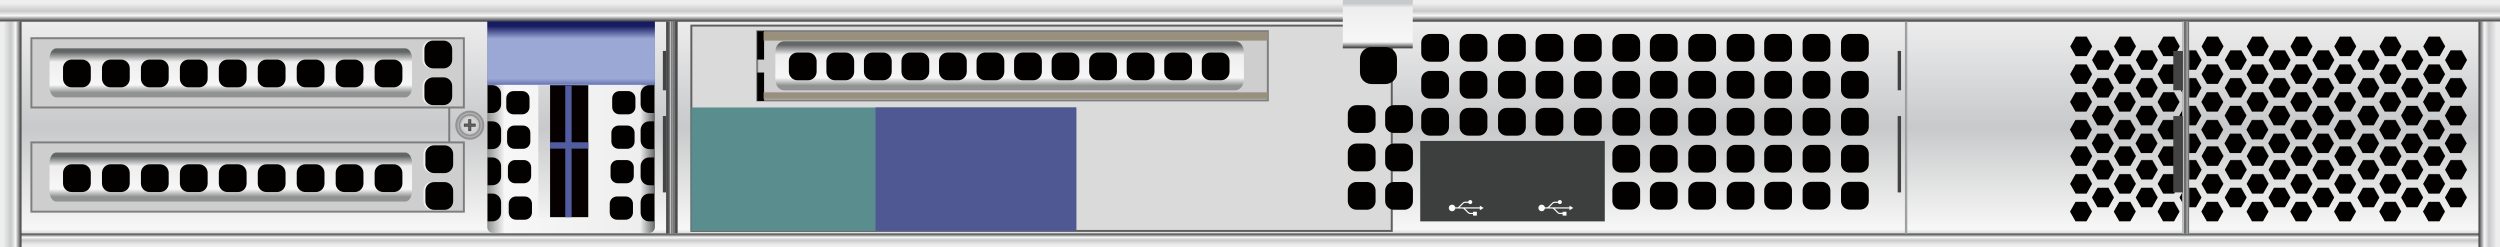 <?xml version="1.0" encoding="utf-8"?>
<!-- Generator: Adobe Illustrator 16.0.0, SVG Export Plug-In . SVG Version: 6.00 Build 0)  -->
<!DOCTYPE svg PUBLIC "-//W3C//DTD SVG 1.1//EN" "http://www.w3.org/Graphics/SVG/1.1/DTD/svg11.dtd">
<svg version="1.1" id="图层_1" xmlns="http://www.w3.org/2000/svg" xmlns:xlink="http://www.w3.org/1999/xlink" x="0px" y="0px"
	 width="1275.59px" height="126.14px" viewBox="0 0 1275.59 126.14" enable-background="new 0 0 1275.59 126.14"
	 xml:space="preserve">
<linearGradient id="SVGID_1_" gradientUnits="userSpaceOnUse" x1="637.795" y1="126.141" x2="637.795" y2="-0.002">
	<stop  offset="0" style="stop-color:#717071"/>
	<stop  offset="0.072" style="stop-color:#F7F7F7"/>
	<stop  offset="0.484" style="stop-color:#C8C9CA"/>
	<stop  offset="0.928" style="stop-color:#EEEEEF"/>
	<stop  offset="1" style="stop-color:#717071"/>
</linearGradient>
<rect y="-0.002" fill="url(#SVGID_1_)" width="1275.59" height="126.143"/>
<rect x="352.751" y="13.061" fill="#DADADA" stroke="#5F5F5F" stroke-miterlimit="10" width="357.376" height="104.763"/>
<rect x="386.355" y="15.9" fill="#CDCECD" stroke="#7E7E7F" stroke-miterlimit="10" width="260.538" height="35.336"/>
<linearGradient id="SVGID_2_" gradientUnits="userSpaceOnUse" x1="-1960.561" y1="1827.335" x2="-1935.531" y2="1827.335" gradientTransform="matrix(0 -1 1 0 -1312.193 -1914.479)">
	<stop  offset="0.097" style="stop-color:#919292"/>
	<stop  offset="0.255" style="stop-color:#F7F7F7"/>
	<stop  offset="0.724" style="stop-color:#EEEEEF"/>
	<stop  offset="0.925" style="stop-color:#636666"/>
</linearGradient>
<path fill="url(#SVGID_2_)" d="M630.243,21.051c2.447,0,4.434,2.427,4.434,5.419v14.192c0,2.992-1.987,5.419-4.434,5.419H400.039
	c-2.446,0-4.432-2.427-4.432-5.419V26.47c0-2.992,1.986-5.419,4.432-5.419H630.243z"/>
<linearGradient id="SVGID_3_" gradientUnits="userSpaceOnUse" x1="637.794" y1="11.048" x2="637.794" y2="-0.002">
	<stop  offset="0" style="stop-color:#343535"/>
	<stop  offset="0.271" style="stop-color:#F7F7F7"/>
	<stop  offset="0.484" style="stop-color:#C8C9CA"/>
	<stop  offset="0.842" style="stop-color:#EEEEEF"/>
</linearGradient>
<rect y="-0.001" fill="url(#SVGID_3_)" width="1275.589" height="11.05"/>
<linearGradient id="SVGID_4_" gradientUnits="userSpaceOnUse" x1="637.794" y1="-4369.739" x2="637.794" y2="-4376.724" gradientTransform="matrix(1 0 0 -1 0 -4250.581)">
	<stop  offset="0" style="stop-color:#343535"/>
	<stop  offset="0.271" style="stop-color:#F7F7F7"/>
	<stop  offset="0.484" style="stop-color:#C8C9CA"/>
	<stop  offset="0.842" style="stop-color:#EEEEEF"/>
</linearGradient>
<rect y="119.158" fill="url(#SVGID_4_)" width="1275.589" height="6.984"/>
<linearGradient id="SVGID_5_" gradientUnits="userSpaceOnUse" x1="-3702.636" y1="-807.58" x2="-3702.636" y2="-818.542" gradientTransform="matrix(0 -1 1 0 818.543 -3634.04)">
	<stop  offset="0" style="stop-color:#343535"/>
	<stop  offset="0.271" style="stop-color:#F7F7F7"/>
	<stop  offset="0.484" style="stop-color:#C8C9CA"/>
	<stop  offset="0.842" style="stop-color:#EEEEEF"/>
</linearGradient>
<rect x="0.001" y="11.05" fill="url(#SVGID_5_)" width="10.962" height="115.092"/>
<linearGradient id="SVGID_6_" gradientUnits="userSpaceOnUse" x1="-3702.635" y1="-2633.499" x2="-3702.635" y2="-2644.461" gradientTransform="matrix(0 -1 -1 0 -1368.872 -3634.04)">
	<stop  offset="0" style="stop-color:#343535"/>
	<stop  offset="0.271" style="stop-color:#F7F7F7"/>
	<stop  offset="0.484" style="stop-color:#C8C9CA"/>
	<stop  offset="0.842" style="stop-color:#EEEEEF"/>
</linearGradient>
<rect x="1264.627" y="11.05" fill="url(#SVGID_6_)" width="10.962" height="115.09"/>
<rect x="339.933" y="11.048" fill="#767777" width="5.195" height="108.11"/>
<rect x="339.933" y="11.048" fill="#4C4B4C" width="1.279" height="108.11"/>
<rect x="344.49" y="10.833" fill="#4C4B4C" width="1.277" height="108.11"/>
<g>
	<linearGradient id="SVGID_7_" gradientUnits="userSpaceOnUse" x1="341.893" y1="65.103" x2="343.17" y2="65.103">
		<stop  offset="0" style="stop-color:#B1B4B5"/>
		<stop  offset="0.081" style="stop-color:#B1B4B5"/>
		<stop  offset="0.129" style="stop-color:#D5D5D5"/>
		<stop  offset="0.22" style="stop-color:#B1B4B5"/>
		<stop  offset="0.312" style="stop-color:#717071"/>
		<stop  offset="0.532" style="stop-color:#717071"/>
		<stop  offset="0.688" style="stop-color:#B1B4B5"/>
		<stop  offset="0.882" style="stop-color:#717071"/>
		<stop  offset="1" style="stop-color:#B1B4B5"/>
	</linearGradient>
	<rect x="341.893" y="11.048" fill="url(#SVGID_7_)" width="1.278" height="108.11"/>
	<rect x="338.212" y="25.996" fill="#444344" width="1.721" height="20.068"/>
	<rect x="338.212" y="59.212" fill="#444344" width="1.721" height="38.958"/>
</g>
<linearGradient id="SVGID_8_" gradientUnits="userSpaceOnUse" x1="-732.97" y1="1623.15" x2="-708.31" y2="1623.15" gradientTransform="matrix(0 -1 1 0 -920.163 -708.312)">
	<stop  offset="0" style="stop-color:#343535"/>
	<stop  offset="0.131" style="stop-color:#F7F7F7"/>
	<stop  offset="0.842" style="stop-color:#EEEEEF"/>
	<stop  offset="0.925" style="stop-color:#C8C9CA"/>
</linearGradient>
<rect x="685.145" y="-0.002" fill="url(#SVGID_8_)" width="35.685" height="24.66"/>
<g>
	<rect x="16.008" y="72.662" fill="#CDCECD" stroke="#7E7E7F" stroke-miterlimit="10" width="220.67" height="35.336"/>
	
		<linearGradient id="SVGID_9_" gradientUnits="userSpaceOnUse" x1="-2017.325" y1="1429.94" x2="-1992.294" y2="1429.94" gradientTransform="matrix(0 -1 1 0 -1312.193 -1914.479)">
		<stop  offset="0.097" style="stop-color:#919292"/>
		<stop  offset="0.255" style="stop-color:#F7F7F7"/>
		<stop  offset="0.724" style="stop-color:#EEEEEF"/>
		<stop  offset="0.925" style="stop-color:#636666"/>
	</linearGradient>
	<path fill="url(#SVGID_9_)" d="M206.804,77.814c1.894,0,3.43,2.428,3.43,5.42v14.191c0,2.992-1.536,5.42-3.43,5.42H28.689
		c-1.894,0-3.43-2.428-3.43-5.42V83.234c0-2.992,1.536-5.42,3.43-5.42H206.804z"/>
</g>
<g>
	<g>
		<polygon fill-rule="evenodd" clip-rule="evenodd" fill="#838384" points="1064.684,102.877 1067.47,107.797 1064.684,112.721 
			1059.115,112.721 1056.33,107.797 1059.115,102.877 		"/>
		<polygon fill-rule="evenodd" clip-rule="evenodd" fill="#030000" points="1064.57,103.084 1067.355,108.008 1064.57,112.928 
			1059,112.928 1056.217,108.008 1059,103.084 		"/>
	</g>
	<g>
		<polygon fill-rule="evenodd" clip-rule="evenodd" fill="#838384" points="1064.742,88.715 1067.525,93.637 1064.742,98.559 
			1059.172,98.559 1056.386,93.637 1059.172,88.715 		"/>
		<polygon fill-rule="evenodd" clip-rule="evenodd" fill="#030000" points="1064.627,88.922 1067.412,93.846 1064.627,98.766 
			1059.058,98.766 1056.271,93.846 1059.058,88.922 		"/>
	</g>
	<g>
		<polygon fill-rule="evenodd" clip-rule="evenodd" fill="#838384" points="1064.798,74.553 1067.584,79.475 1064.798,84.396 
			1059.229,84.396 1056.443,79.475 1059.229,74.553 		"/>
		<polygon fill-rule="evenodd" clip-rule="evenodd" fill="#030000" points="1064.684,74.76 1067.47,79.684 1064.684,84.604 
			1059.115,84.604 1056.33,79.684 1059.115,74.76 		"/>
	</g>
	<g>
		<polygon fill-rule="evenodd" clip-rule="evenodd" fill="#838384" points="1064.628,61.071 1067.412,65.992 1064.628,70.914 
			1059.058,70.914 1056.271,65.992 1059.058,61.071 		"/>
		<polygon fill-rule="evenodd" clip-rule="evenodd" fill="#030000" points="1064.516,61.28 1067.299,66.201 1064.516,71.123 
			1058.943,71.123 1056.16,66.201 1058.943,61.28 		"/>
	</g>
	<g>
		<polygon fill-rule="evenodd" clip-rule="evenodd" fill="#838384" points="1064.684,46.909 1067.47,51.831 1064.684,56.752 
			1059.115,56.752 1056.33,51.831 1059.115,46.909 		"/>
		<polygon fill-rule="evenodd" clip-rule="evenodd" fill="#030000" points="1064.57,47.118 1067.355,52.039 1064.57,56.959 
			1059,56.959 1056.217,52.039 1059,47.118 		"/>
	</g>
	<g>
		<polygon fill-rule="evenodd" clip-rule="evenodd" fill="#838384" points="1064.742,32.748 1067.525,37.668 1064.742,42.591 
			1059.172,42.591 1056.386,37.668 1059.172,32.748 		"/>
		<polygon fill-rule="evenodd" clip-rule="evenodd" fill="#030000" points="1064.627,32.956 1067.412,37.877 1064.627,42.797 
			1059.058,42.797 1056.271,37.877 1059.058,32.956 		"/>
	</g>
	<g>
		<polygon fill-rule="evenodd" clip-rule="evenodd" fill="#838384" points="1064.798,18.586 1067.584,23.506 1064.798,28.429 
			1059.229,28.429 1056.443,23.506 1059.229,18.586 		"/>
		<polygon fill-rule="evenodd" clip-rule="evenodd" fill="#030000" points="1064.684,18.792 1067.47,23.715 1064.684,28.636 
			1059.115,28.636 1056.33,23.715 1059.115,18.792 		"/>
	</g>
	<g>
		<polygon fill-rule="evenodd" clip-rule="evenodd" fill="#838384" points="1131.691,102.877 1134.477,107.797 1131.691,112.721 
			1126.123,112.721 1123.337,107.797 1126.123,102.877 		"/>
		<polygon fill-rule="evenodd" clip-rule="evenodd" fill="#030000" points="1131.578,103.084 1134.363,108.008 1131.578,112.928 
			1126.009,112.928 1123.225,108.008 1126.009,103.084 		"/>
	</g>
	<g>
		<polygon fill-rule="evenodd" clip-rule="evenodd" fill="#838384" points="1131.749,88.715 1134.533,93.637 1131.749,98.559 
			1126.18,98.559 1123.394,93.637 1126.18,88.715 		"/>
		<polygon fill-rule="evenodd" clip-rule="evenodd" fill="#030000" points="1131.635,88.922 1134.42,93.846 1131.635,98.766 
			1126.065,98.766 1123.281,93.846 1126.065,88.922 		"/>
	</g>
	<g>
		<polygon fill-rule="evenodd" clip-rule="evenodd" fill="#838384" points="1131.806,74.553 1134.59,79.475 1131.806,84.396 
			1126.235,84.396 1123.451,79.475 1126.235,74.553 		"/>
		<polygon fill-rule="evenodd" clip-rule="evenodd" fill="#030000" points="1131.691,74.76 1134.478,79.684 1131.691,84.604 
			1126.123,84.604 1123.338,79.684 1126.123,74.76 		"/>
	</g>
	<polygon fill-rule="evenodd" clip-rule="evenodd" fill="#838384" points="1120.553,95.691 1123.338,100.613 1120.553,105.535 
		1114.982,105.535 1112.199,100.613 1114.983,95.691 	"/>
	<polygon fill-rule="evenodd" clip-rule="evenodd" fill="#030000" points="1120.439,95.9 1123.225,100.822 1120.439,105.744 
		1114.869,105.744 1112.084,100.822 1114.869,95.9 	"/>
	<polygon fill-rule="evenodd" clip-rule="evenodd" fill="#838384" points="1120.609,81.531 1123.394,86.451 1120.609,91.375 
		1115.039,91.375 1112.256,86.451 1115.039,81.531 	"/>
	<polygon fill-rule="evenodd" clip-rule="evenodd" fill="#030000" points="1120.495,81.736 1123.281,86.66 1120.495,91.58 
		1114.926,91.58 1112.142,86.66 1114.926,81.736 	"/>
	<g>
		<polygon fill-rule="evenodd" clip-rule="evenodd" fill="#838384" points="1109.355,102.877 1112.142,107.797 1109.355,112.721 
			1103.785,112.721 1101.001,107.797 1103.785,102.877 		"/>
		<polygon fill-rule="evenodd" clip-rule="evenodd" fill="#030000" points="1109.242,103.084 1112.027,108.008 1109.242,112.928 
			1103.672,112.928 1100.887,108.008 1103.672,103.084 		"/>
	</g>
	<g>
		<polygon fill-rule="evenodd" clip-rule="evenodd" fill="#838384" points="1109.413,88.715 1112.199,93.637 1109.413,98.559 
			1103.844,98.559 1101.059,93.637 1103.844,88.715 		"/>
		<polygon fill-rule="evenodd" clip-rule="evenodd" fill="#030000" points="1109.299,88.922 1112.084,93.846 1109.299,98.766 
			1103.73,98.766 1100.945,93.846 1103.73,88.922 		"/>
	</g>
	<g>
		<polygon fill-rule="evenodd" clip-rule="evenodd" fill="#838384" points="1109.47,74.553 1112.256,79.475 1109.47,84.396 
			1103.9,84.396 1101.114,79.475 1103.9,74.553 		"/>
		<polygon fill-rule="evenodd" clip-rule="evenodd" fill="#030000" points="1109.357,74.76 1112.142,79.684 1109.357,84.604 
			1103.785,84.604 1101.002,79.684 1103.785,74.76 		"/>
	</g>
	<polygon fill-rule="evenodd" clip-rule="evenodd" fill="#838384" points="1098.217,95.691 1101.002,100.613 1098.217,105.535 
		1092.646,105.535 1089.861,100.613 1092.646,95.691 	"/>
	<polygon fill-rule="evenodd" clip-rule="evenodd" fill="#030000" points="1098.103,95.9 1100.889,100.822 1098.103,105.744 
		1092.533,105.744 1089.748,100.822 1092.533,95.9 	"/>
	<polygon fill-rule="evenodd" clip-rule="evenodd" fill="#838384" points="1098.273,81.531 1101.059,86.451 1098.273,91.375 
		1092.704,91.375 1089.918,86.451 1092.704,81.531 	"/>
	<polygon fill-rule="evenodd" clip-rule="evenodd" fill="#030000" points="1098.159,81.736 1100.943,86.66 1098.159,91.58 
		1092.59,91.58 1089.806,86.66 1092.59,81.736 	"/>
	<g>
		<polygon fill-rule="evenodd" clip-rule="evenodd" fill="#838384" points="1087.02,102.877 1089.806,107.797 1087.02,112.721 
			1081.451,112.721 1078.666,107.797 1081.451,102.877 		"/>
		<polygon fill-rule="evenodd" clip-rule="evenodd" fill="#030000" points="1086.906,103.084 1089.691,108.008 1086.906,112.928 
			1081.337,112.928 1078.551,108.008 1081.337,103.084 		"/>
	</g>
	<g>
		<polygon fill-rule="evenodd" clip-rule="evenodd" fill="#838384" points="1087.076,88.715 1089.861,93.637 1087.076,98.559 
			1081.508,98.559 1078.723,93.637 1081.508,88.715 		"/>
		<polygon fill-rule="evenodd" clip-rule="evenodd" fill="#030000" points="1086.963,88.922 1089.748,93.846 1086.963,98.766 
			1081.395,98.766 1078.609,93.846 1081.395,88.922 		"/>
	</g>
	<g>
		<polygon fill-rule="evenodd" clip-rule="evenodd" fill="#838384" points="1087.135,74.553 1089.918,79.475 1087.135,84.396 
			1081.564,84.396 1078.779,79.475 1081.564,74.553 		"/>
		<polygon fill-rule="evenodd" clip-rule="evenodd" fill="#030000" points="1087.021,74.76 1089.806,79.684 1087.021,84.604 
			1081.451,84.604 1078.666,79.684 1081.451,74.76 		"/>
	</g>
	<polygon fill-rule="evenodd" clip-rule="evenodd" fill="#838384" points="1075.881,95.691 1078.666,100.613 1075.88,105.535 
		1070.311,105.535 1067.525,100.613 1070.311,95.691 	"/>
	<polygon fill-rule="evenodd" clip-rule="evenodd" fill="#030000" points="1075.767,95.9 1078.552,100.822 1075.766,105.744 
		1070.197,105.744 1067.412,100.822 1070.197,95.9 	"/>
	<polygon fill-rule="evenodd" clip-rule="evenodd" fill="#838384" points="1075.938,81.531 1078.723,86.451 1075.938,91.375 
		1070.367,91.375 1067.584,86.451 1070.367,81.531 	"/>
	<polygon fill-rule="evenodd" clip-rule="evenodd" fill="#030000" points="1075.824,81.736 1078.609,86.66 1075.824,91.58 
		1070.253,91.58 1067.47,86.66 1070.253,81.736 	"/>
	<g>
		<polygon fill-rule="evenodd" clip-rule="evenodd" fill="#838384" points="1131.635,61.071 1134.42,65.992 1131.635,70.914 
			1126.065,70.914 1123.281,65.992 1126.065,61.071 		"/>
		<polygon fill-rule="evenodd" clip-rule="evenodd" fill="#030000" points="1131.522,61.28 1134.307,66.201 1131.522,71.123 
			1125.951,71.123 1123.166,66.201 1125.951,61.28 		"/>
	</g>
	<g>
		<polygon fill-rule="evenodd" clip-rule="evenodd" fill="#838384" points="1131.691,46.909 1134.478,51.831 1131.691,56.752 
			1126.123,56.752 1123.338,51.831 1126.123,46.909 		"/>
		<polygon fill-rule="evenodd" clip-rule="evenodd" fill="#030000" points="1131.578,47.118 1134.363,52.039 1131.578,56.959 
			1126.01,56.959 1123.225,52.039 1126.01,47.118 		"/>
	</g>
	<g>
		<polygon fill-rule="evenodd" clip-rule="evenodd" fill="#838384" points="1131.749,32.748 1134.533,37.668 1131.749,42.591 
			1126.18,42.591 1123.394,37.668 1126.18,32.748 		"/>
		<polygon fill-rule="evenodd" clip-rule="evenodd" fill="#030000" points="1131.635,32.956 1134.42,37.877 1131.635,42.797 
			1126.065,42.797 1123.281,37.877 1126.065,32.956 		"/>
	</g>
	<g>
		<polygon fill-rule="evenodd" clip-rule="evenodd" fill="#838384" points="1131.806,18.586 1134.59,23.506 1131.806,28.429 
			1126.235,28.429 1123.451,23.506 1126.235,18.586 		"/>
		<polygon fill-rule="evenodd" clip-rule="evenodd" fill="#030000" points="1131.691,18.792 1134.478,23.715 1131.691,28.636 
			1126.123,28.636 1123.338,23.715 1126.123,18.792 		"/>
	</g>
	<g>
		<polygon fill-rule="evenodd" clip-rule="evenodd" fill="#838384" points="1120.439,68.049 1123.225,72.969 1120.439,77.893 
			1114.869,77.893 1112.084,72.969 1114.869,68.049 		"/>
		<polygon fill-rule="evenodd" clip-rule="evenodd" fill="#030000" points="1120.326,68.256 1123.11,73.18 1120.326,78.098 
			1114.756,78.098 1111.971,73.18 1114.756,68.256 		"/>
	</g>
	<polygon fill-rule="evenodd" clip-rule="evenodd" fill="#838384" points="1120.496,53.887 1123.281,58.807 1120.496,63.73 
		1114.926,63.73 1112.142,58.807 1114.926,53.887 	"/>
	<polygon fill-rule="evenodd" clip-rule="evenodd" fill="#030000" points="1120.383,54.095 1123.166,59.018 1120.383,63.938 
		1114.813,63.938 1112.027,59.018 1114.813,54.095 	"/>
	<polygon fill-rule="evenodd" clip-rule="evenodd" fill="#838384" points="1120.553,39.725 1123.338,44.647 1120.553,49.568 
		1114.983,49.568 1112.199,44.647 1114.983,39.725 	"/>
	<polygon fill-rule="evenodd" clip-rule="evenodd" fill="#030000" points="1120.439,39.933 1123.225,44.856 1120.439,49.777 
		1114.869,49.777 1112.084,44.856 1114.869,39.933 	"/>
	<polygon fill-rule="evenodd" clip-rule="evenodd" fill="#838384" points="1120.609,25.563 1123.394,30.483 1120.609,35.407 
		1115.039,35.407 1112.256,30.483 1115.039,25.563 	"/>
	<polygon fill-rule="evenodd" clip-rule="evenodd" fill="#030000" points="1120.495,25.77 1123.281,30.693 1120.495,35.614 
		1114.926,35.614 1112.142,30.693 1114.926,25.77 	"/>
	<g>
		<polygon fill-rule="evenodd" clip-rule="evenodd" fill="#838384" points="1109.301,61.071 1112.084,65.992 1109.301,70.914 
			1103.73,70.914 1100.945,65.992 1103.73,61.071 		"/>
		<polygon fill-rule="evenodd" clip-rule="evenodd" fill="#030000" points="1109.188,61.28 1111.971,66.201 1109.188,71.123 
			1103.616,71.123 1100.832,66.201 1103.616,61.28 		"/>
	</g>
	<g>
		<polygon fill-rule="evenodd" clip-rule="evenodd" fill="#838384" points="1109.357,46.909 1112.142,51.831 1109.357,56.752 
			1103.785,56.752 1101.002,51.831 1103.785,46.909 		"/>
		<polygon fill-rule="evenodd" clip-rule="evenodd" fill="#030000" points="1109.242,47.118 1112.027,52.039 1109.242,56.959 
			1103.672,56.959 1100.889,52.039 1103.672,47.118 		"/>
	</g>
	<g>
		<polygon fill-rule="evenodd" clip-rule="evenodd" fill="#838384" points="1109.413,32.748 1112.199,37.668 1109.413,42.591 
			1103.844,42.591 1101.059,37.668 1103.844,32.748 		"/>
		<polygon fill-rule="evenodd" clip-rule="evenodd" fill="#030000" points="1109.299,32.956 1112.084,37.877 1109.299,42.797 
			1103.73,42.797 1100.945,37.877 1103.73,32.956 		"/>
	</g>
	<g>
		<polygon fill-rule="evenodd" clip-rule="evenodd" fill="#838384" points="1109.47,18.586 1112.256,23.506 1109.47,28.429 
			1103.9,28.429 1101.114,23.506 1103.9,18.586 		"/>
		<polygon fill-rule="evenodd" clip-rule="evenodd" fill="#030000" points="1109.357,18.792 1112.142,23.715 1109.357,28.636 
			1103.785,28.636 1101.002,23.715 1103.785,18.792 		"/>
	</g>
	<g>
		<polygon fill-rule="evenodd" clip-rule="evenodd" fill="#838384" points="1098.103,68.049 1100.889,72.969 1098.103,77.893 
			1092.533,77.893 1089.748,72.969 1092.533,68.049 		"/>
		<polygon fill-rule="evenodd" clip-rule="evenodd" fill="#030000" points="1097.99,68.256 1100.775,73.18 1097.99,78.098 
			1092.418,78.098 1089.636,73.18 1092.418,68.256 		"/>
	</g>
	<polygon fill-rule="evenodd" clip-rule="evenodd" fill="#838384" points="1098.16,53.887 1100.943,58.807 1098.16,63.73 
		1092.59,63.73 1089.806,58.807 1092.59,53.887 	"/>
	<polygon fill-rule="evenodd" clip-rule="evenodd" fill="#030000" points="1098.047,54.095 1100.832,59.018 1098.047,63.938 
		1092.477,63.938 1089.691,59.018 1092.477,54.095 	"/>
	<polygon fill-rule="evenodd" clip-rule="evenodd" fill="#838384" points="1098.217,39.725 1101.002,44.647 1098.217,49.568 
		1092.646,49.568 1089.861,44.647 1092.646,39.725 	"/>
	<polygon fill-rule="evenodd" clip-rule="evenodd" fill="#030000" points="1098.103,39.933 1100.889,44.856 1098.103,49.777 
		1092.533,49.777 1089.748,44.856 1092.533,39.933 	"/>
	<polygon fill-rule="evenodd" clip-rule="evenodd" fill="#838384" points="1098.273,25.563 1101.059,30.483 1098.273,35.407 
		1092.704,35.407 1089.918,30.483 1092.704,25.563 	"/>
	<polygon fill-rule="evenodd" clip-rule="evenodd" fill="#030000" points="1098.159,25.77 1100.943,30.693 1098.159,35.614 
		1092.59,35.614 1089.806,30.693 1092.59,25.77 	"/>
	<g>
		<polygon fill-rule="evenodd" clip-rule="evenodd" fill="#838384" points="1086.963,61.071 1089.748,65.992 1086.963,70.914 
			1081.395,70.914 1078.609,65.992 1081.395,61.071 		"/>
		<polygon fill-rule="evenodd" clip-rule="evenodd" fill="#030000" points="1086.852,61.28 1089.636,66.201 1086.852,71.123 
			1081.279,71.123 1078.495,66.201 1081.279,61.28 		"/>
	</g>
	<g>
		<polygon fill-rule="evenodd" clip-rule="evenodd" fill="#838384" points="1087.021,46.909 1089.806,51.831 1087.021,56.752 
			1081.451,56.752 1078.666,51.831 1081.451,46.909 		"/>
		<polygon fill-rule="evenodd" clip-rule="evenodd" fill="#030000" points="1086.906,47.118 1089.691,52.039 1086.906,56.959 
			1081.338,56.959 1078.552,52.039 1081.338,47.118 		"/>
	</g>
	<g>
		<polygon fill-rule="evenodd" clip-rule="evenodd" fill="#838384" points="1087.076,32.748 1089.861,37.668 1087.076,42.591 
			1081.508,42.591 1078.723,37.668 1081.508,32.748 		"/>
		<polygon fill-rule="evenodd" clip-rule="evenodd" fill="#030000" points="1086.963,32.956 1089.748,37.877 1086.963,42.797 
			1081.395,42.797 1078.609,37.877 1081.395,32.956 		"/>
	</g>
	<g>
		<polygon fill-rule="evenodd" clip-rule="evenodd" fill="#838384" points="1087.135,18.586 1089.918,23.506 1087.135,28.429 
			1081.564,28.429 1078.779,23.506 1081.564,18.586 		"/>
		<polygon fill-rule="evenodd" clip-rule="evenodd" fill="#030000" points="1087.021,18.792 1089.806,23.715 1087.021,28.636 
			1081.451,28.636 1078.666,23.715 1081.451,18.792 		"/>
	</g>
	<g>
		<polygon fill-rule="evenodd" clip-rule="evenodd" fill="#838384" points="1075.77,68.049 1078.552,72.969 1075.77,77.893 
			1070.197,77.893 1067.412,72.969 1070.197,68.049 		"/>
		<polygon fill-rule="evenodd" clip-rule="evenodd" fill="#030000" points="1075.652,68.256 1078.439,73.18 1075.652,78.098 
			1070.084,78.098 1067.299,73.18 1070.084,68.256 		"/>
	</g>
	<polygon fill-rule="evenodd" clip-rule="evenodd" fill="#838384" points="1075.824,53.887 1078.609,58.807 1075.824,63.73 
		1070.253,63.73 1067.47,58.807 1070.253,53.887 	"/>
	<polygon fill-rule="evenodd" clip-rule="evenodd" fill="#030000" points="1075.709,54.095 1078.495,59.018 1075.709,63.938 
		1070.141,63.938 1067.355,59.018 1070.141,54.095 	"/>
	<polygon fill-rule="evenodd" clip-rule="evenodd" fill="#838384" points="1075.881,39.725 1078.666,44.647 1075.881,49.568 
		1070.311,49.568 1067.525,44.647 1070.311,39.725 	"/>
	<polygon fill-rule="evenodd" clip-rule="evenodd" fill="#030000" points="1075.767,39.933 1078.552,44.856 1075.767,49.777 
		1070.197,49.777 1067.412,44.856 1070.197,39.933 	"/>
	<polygon fill-rule="evenodd" clip-rule="evenodd" fill="#838384" points="1075.938,25.563 1078.723,30.483 1075.938,35.407 
		1070.367,35.407 1067.584,30.483 1070.367,25.563 	"/>
	<polygon fill-rule="evenodd" clip-rule="evenodd" fill="#030000" points="1075.824,25.77 1078.609,30.693 1075.824,35.614 
		1070.253,35.614 1067.47,30.693 1070.253,25.77 	"/>
	<g>
		<polygon fill-rule="evenodd" clip-rule="evenodd" fill="#838384" points="1199.408,102.877 1202.193,107.797 1199.408,112.721 
			1193.838,112.721 1191.054,107.797 1193.838,102.877 		"/>
		<polygon fill-rule="evenodd" clip-rule="evenodd" fill="#030000" points="1199.295,103.084 1202.08,108.008 1199.295,112.928 
			1193.726,112.928 1190.939,108.008 1193.726,103.084 		"/>
	</g>
	<g>
		<polygon fill-rule="evenodd" clip-rule="evenodd" fill="#838384" points="1199.466,88.715 1202.25,93.637 1199.466,98.559 
			1193.896,98.559 1191.11,93.637 1193.896,88.715 		"/>
		<polygon fill-rule="evenodd" clip-rule="evenodd" fill="#030000" points="1199.351,88.922 1202.137,93.846 1199.351,98.766 
			1193.782,98.766 1190.998,93.846 1193.782,88.922 		"/>
	</g>
	<g>
		<polygon fill-rule="evenodd" clip-rule="evenodd" fill="#838384" points="1199.521,74.553 1202.307,79.475 1199.521,84.396 
			1193.952,84.396 1191.168,79.475 1193.952,74.553 		"/>
		<polygon fill-rule="evenodd" clip-rule="evenodd" fill="#030000" points="1199.408,74.76 1202.193,79.684 1199.408,84.604 
			1193.84,84.604 1191.054,79.684 1193.84,74.76 		"/>
	</g>
	<polygon fill-rule="evenodd" clip-rule="evenodd" fill="#838384" points="1188.27,95.691 1191.054,100.613 1188.268,105.535 
		1182.699,105.535 1179.915,100.613 1182.699,95.691 	"/>
	<polygon fill-rule="evenodd" clip-rule="evenodd" fill="#030000" points="1188.155,95.9 1190.941,100.822 1188.155,105.744 
		1182.586,105.744 1179.801,100.822 1182.586,95.9 	"/>
	<polygon fill-rule="evenodd" clip-rule="evenodd" fill="#838384" points="1188.326,81.531 1191.11,86.451 1188.326,91.375 
		1182.757,91.375 1179.973,86.451 1182.757,81.531 	"/>
	<polygon fill-rule="evenodd" clip-rule="evenodd" fill="#030000" points="1188.212,81.736 1190.997,86.66 1188.212,91.58 
		1182.643,91.58 1179.858,86.66 1182.643,81.736 	"/>
	<g>
		<polygon fill-rule="evenodd" clip-rule="evenodd" fill="#838384" points="1177.072,102.877 1179.857,107.797 1177.072,112.721 
			1171.502,112.721 1168.718,107.797 1171.502,102.877 		"/>
		<polygon fill-rule="evenodd" clip-rule="evenodd" fill="#030000" points="1176.959,103.084 1179.743,108.008 1176.959,112.928 
			1171.389,112.928 1168.604,108.008 1171.389,103.084 		"/>
	</g>
	<g>
		<polygon fill-rule="evenodd" clip-rule="evenodd" fill="#838384" points="1177.13,88.715 1179.915,93.637 1177.13,98.559 
			1171.559,98.559 1168.774,93.637 1171.559,88.715 		"/>
		<polygon fill-rule="evenodd" clip-rule="evenodd" fill="#030000" points="1177.016,88.922 1179.801,93.846 1177.016,98.766 
			1171.446,98.766 1168.662,93.846 1171.446,88.922 		"/>
	</g>
	<g>
		<polygon fill-rule="evenodd" clip-rule="evenodd" fill="#838384" points="1177.186,74.553 1179.973,79.475 1177.186,84.396 
			1171.616,84.396 1168.83,79.475 1171.616,74.553 		"/>
		<polygon fill-rule="evenodd" clip-rule="evenodd" fill="#030000" points="1177.074,74.76 1179.858,79.684 1177.074,84.604 
			1171.502,84.604 1168.719,79.684 1171.502,74.76 		"/>
	</g>
	<polygon fill-rule="evenodd" clip-rule="evenodd" fill="#838384" points="1165.934,95.691 1168.719,100.613 1165.934,105.535 
		1160.362,105.535 1157.578,100.613 1160.363,95.691 	"/>
	<polygon fill-rule="evenodd" clip-rule="evenodd" fill="#030000" points="1165.819,95.9 1168.604,100.822 1165.819,105.744 
		1160.25,105.744 1157.464,100.822 1160.25,95.9 	"/>
	<polygon fill-rule="evenodd" clip-rule="evenodd" fill="#838384" points="1165.99,81.531 1168.774,86.451 1165.99,91.375 
		1160.42,91.375 1157.635,86.451 1160.42,81.531 	"/>
	<polygon fill-rule="evenodd" clip-rule="evenodd" fill="#030000" points="1165.876,81.736 1168.66,86.66 1165.876,91.58 
		1160.307,91.58 1157.522,86.66 1160.307,81.736 	"/>
	<g>
		<polygon fill-rule="evenodd" clip-rule="evenodd" fill="#838384" points="1154.736,102.877 1157.522,107.797 1154.736,112.721 
			1149.168,112.721 1146.383,107.797 1149.168,102.877 		"/>
		<polygon fill-rule="evenodd" clip-rule="evenodd" fill="#030000" points="1154.623,103.084 1157.408,108.008 1154.623,112.928 
			1149.054,112.928 1146.268,108.008 1149.054,103.084 		"/>
	</g>
	<g>
		<polygon fill-rule="evenodd" clip-rule="evenodd" fill="#838384" points="1154.793,88.715 1157.578,93.637 1154.793,98.559 
			1149.223,98.559 1146.438,93.637 1149.223,88.715 		"/>
		<polygon fill-rule="evenodd" clip-rule="evenodd" fill="#030000" points="1154.68,88.922 1157.464,93.846 1154.68,98.766 
			1149.11,98.766 1146.326,93.846 1149.11,88.922 		"/>
	</g>
	<g>
		<polygon fill-rule="evenodd" clip-rule="evenodd" fill="#838384" points="1154.851,74.553 1157.635,79.475 1154.851,84.396 
			1149.281,84.396 1146.496,79.475 1149.281,74.553 		"/>
		<polygon fill-rule="evenodd" clip-rule="evenodd" fill="#030000" points="1154.736,74.76 1157.522,79.684 1154.736,84.604 
			1149.169,84.604 1146.383,79.684 1149.169,74.76 		"/>
	</g>
	<polygon fill-rule="evenodd" clip-rule="evenodd" fill="#838384" points="1143.597,95.691 1146.383,100.613 1143.597,105.535 
		1138.027,105.535 1135.242,100.613 1138.027,95.691 	"/>
	<polygon fill-rule="evenodd" clip-rule="evenodd" fill="#030000" points="1143.482,95.9 1146.268,100.822 1143.482,105.744 
		1137.914,105.744 1135.129,100.822 1137.914,95.9 	"/>
	<polygon fill-rule="evenodd" clip-rule="evenodd" fill="#838384" points="1143.656,81.531 1146.438,86.451 1143.656,91.375 
		1138.084,91.375 1135.299,86.451 1138.084,81.531 	"/>
	<polygon fill-rule="evenodd" clip-rule="evenodd" fill="#030000" points="1143.54,81.736 1146.324,86.66 1143.54,91.58 
		1137.971,91.58 1135.186,86.66 1137.971,81.736 	"/>
	<g>
		<polygon fill-rule="evenodd" clip-rule="evenodd" fill="#838384" points="1199.352,61.071 1202.137,65.992 1199.352,70.914 
			1193.782,70.914 1190.998,65.992 1193.782,61.071 		"/>
		<polygon fill-rule="evenodd" clip-rule="evenodd" fill="#030000" points="1199.238,61.28 1202.023,66.201 1199.238,71.123 
			1193.668,71.123 1190.883,66.201 1193.668,61.28 		"/>
	</g>
	<g>
		<polygon fill-rule="evenodd" clip-rule="evenodd" fill="#838384" points="1199.408,46.909 1202.193,51.831 1199.408,56.752 
			1193.84,56.752 1191.054,51.831 1193.84,46.909 		"/>
		<polygon fill-rule="evenodd" clip-rule="evenodd" fill="#030000" points="1199.295,47.118 1202.08,52.039 1199.295,56.959 
			1193.726,56.959 1190.941,52.039 1193.726,47.118 		"/>
	</g>
	<g>
		<polygon fill-rule="evenodd" clip-rule="evenodd" fill="#838384" points="1199.466,32.748 1202.25,37.668 1199.466,42.591 
			1193.896,42.591 1191.11,37.668 1193.896,32.748 		"/>
		<polygon fill-rule="evenodd" clip-rule="evenodd" fill="#030000" points="1199.351,32.956 1202.137,37.877 1199.351,42.797 
			1193.782,42.797 1190.998,37.877 1193.782,32.956 		"/>
	</g>
	<g>
		<polygon fill-rule="evenodd" clip-rule="evenodd" fill="#838384" points="1199.521,18.586 1202.307,23.506 1199.521,28.429 
			1193.952,28.429 1191.168,23.506 1193.952,18.586 		"/>
		<polygon fill-rule="evenodd" clip-rule="evenodd" fill="#030000" points="1199.408,18.792 1202.193,23.715 1199.408,28.636 
			1193.84,28.636 1191.054,23.715 1193.84,18.792 		"/>
	</g>
	<g>
		<polygon fill-rule="evenodd" clip-rule="evenodd" fill="#838384" points="1188.156,68.049 1190.941,72.969 1188.156,77.893 
			1182.586,77.893 1179.801,72.969 1182.586,68.049 		"/>
		<polygon fill-rule="evenodd" clip-rule="evenodd" fill="#030000" points="1188.043,68.256 1190.827,73.18 1188.043,78.098 
			1182.473,78.098 1179.688,73.18 1182.473,68.256 		"/>
	</g>
	<polygon fill-rule="evenodd" clip-rule="evenodd" fill="#838384" points="1188.213,53.887 1190.997,58.807 1188.213,63.73 
		1182.643,63.73 1179.858,58.807 1182.643,53.887 	"/>
	<polygon fill-rule="evenodd" clip-rule="evenodd" fill="#030000" points="1188.1,54.095 1190.883,59.018 1188.1,63.938 
		1182.529,63.938 1179.744,59.018 1182.529,54.095 	"/>
	<polygon fill-rule="evenodd" clip-rule="evenodd" fill="#838384" points="1188.27,39.725 1191.054,44.647 1188.27,49.568 
		1182.699,49.568 1179.915,44.647 1182.699,39.725 	"/>
	<polygon fill-rule="evenodd" clip-rule="evenodd" fill="#030000" points="1188.155,39.933 1190.941,44.856 1188.155,49.777 
		1182.586,49.777 1179.801,44.856 1182.586,39.933 	"/>
	<polygon fill-rule="evenodd" clip-rule="evenodd" fill="#838384" points="1188.326,25.563 1191.11,30.483 1188.326,35.407 
		1182.757,35.407 1179.973,30.483 1182.757,25.563 	"/>
	<polygon fill-rule="evenodd" clip-rule="evenodd" fill="#030000" points="1188.212,25.77 1190.997,30.693 1188.212,35.614 
		1182.643,35.614 1179.858,30.693 1182.643,25.77 	"/>
	<g>
		<polygon fill-rule="evenodd" clip-rule="evenodd" fill="#838384" points="1177.016,61.071 1179.801,65.992 1177.016,70.914 
			1171.446,70.914 1168.662,65.992 1171.446,61.071 		"/>
		<polygon fill-rule="evenodd" clip-rule="evenodd" fill="#030000" points="1176.903,61.28 1179.688,66.201 1176.903,71.123 
			1171.333,71.123 1168.549,66.201 1171.333,61.28 		"/>
	</g>
	<g>
		<polygon fill-rule="evenodd" clip-rule="evenodd" fill="#838384" points="1177.074,46.909 1179.858,51.831 1177.074,56.752 
			1171.502,56.752 1168.719,51.831 1171.502,46.909 		"/>
		<polygon fill-rule="evenodd" clip-rule="evenodd" fill="#030000" points="1176.959,47.118 1179.744,52.039 1176.959,56.959 
			1171.389,56.959 1168.604,52.039 1171.389,47.118 		"/>
	</g>
	<g>
		<polygon fill-rule="evenodd" clip-rule="evenodd" fill="#838384" points="1177.13,32.748 1179.915,37.668 1177.13,42.591 
			1171.559,42.591 1168.774,37.668 1171.559,32.748 		"/>
		<polygon fill-rule="evenodd" clip-rule="evenodd" fill="#030000" points="1177.016,32.956 1179.801,37.877 1177.016,42.797 
			1171.446,42.797 1168.662,37.877 1171.446,32.956 		"/>
	</g>
	<g>
		<polygon fill-rule="evenodd" clip-rule="evenodd" fill="#838384" points="1177.186,18.586 1179.973,23.506 1177.186,28.429 
			1171.616,28.429 1168.83,23.506 1171.616,18.586 		"/>
		<polygon fill-rule="evenodd" clip-rule="evenodd" fill="#030000" points="1177.074,18.792 1179.858,23.715 1177.074,28.636 
			1171.502,28.636 1168.719,23.715 1171.502,18.792 		"/>
	</g>
	<g>
		<polygon fill-rule="evenodd" clip-rule="evenodd" fill="#838384" points="1165.819,68.049 1168.604,72.969 1165.819,77.893 
			1160.25,77.893 1157.464,72.969 1160.25,68.049 		"/>
		<polygon fill-rule="evenodd" clip-rule="evenodd" fill="#030000" points="1165.707,68.256 1168.491,73.18 1165.707,78.098 
			1160.135,78.098 1157.352,73.18 1160.135,68.256 		"/>
	</g>
	<polygon fill-rule="evenodd" clip-rule="evenodd" fill="#838384" points="1165.877,53.887 1168.66,58.807 1165.877,63.73 
		1160.307,63.73 1157.522,58.807 1160.307,53.887 	"/>
	<polygon fill-rule="evenodd" clip-rule="evenodd" fill="#030000" points="1165.763,54.095 1168.549,59.018 1165.763,63.938 
		1160.193,63.938 1157.408,59.018 1160.193,54.095 	"/>
	<polygon fill-rule="evenodd" clip-rule="evenodd" fill="#838384" points="1165.934,39.725 1168.719,44.647 1165.934,49.568 
		1160.363,49.568 1157.578,44.647 1160.363,39.725 	"/>
	<polygon fill-rule="evenodd" clip-rule="evenodd" fill="#030000" points="1165.819,39.933 1168.604,44.856 1165.819,49.777 
		1160.25,49.777 1157.464,44.856 1160.25,39.933 	"/>
	<polygon fill-rule="evenodd" clip-rule="evenodd" fill="#838384" points="1165.99,25.563 1168.774,30.483 1165.99,35.407 
		1160.42,35.407 1157.635,30.483 1160.42,25.563 	"/>
	<polygon fill-rule="evenodd" clip-rule="evenodd" fill="#030000" points="1165.876,25.77 1168.66,30.693 1165.876,35.614 
		1160.307,35.614 1157.522,30.693 1160.307,25.77 	"/>
	<g>
		<polygon fill-rule="evenodd" clip-rule="evenodd" fill="#838384" points="1154.68,61.071 1157.464,65.992 1154.68,70.914 
			1149.11,70.914 1146.326,65.992 1149.11,61.071 		"/>
		<polygon fill-rule="evenodd" clip-rule="evenodd" fill="#030000" points="1154.567,61.28 1157.352,66.201 1154.567,71.123 
			1148.996,71.123 1146.212,66.201 1148.996,61.28 		"/>
	</g>
	<g>
		<polygon fill-rule="evenodd" clip-rule="evenodd" fill="#838384" points="1154.736,46.909 1157.522,51.831 1154.736,56.752 
			1149.169,56.752 1146.383,51.831 1149.169,46.909 		"/>
		<polygon fill-rule="evenodd" clip-rule="evenodd" fill="#030000" points="1154.623,47.118 1157.408,52.039 1154.623,56.959 
			1149.055,56.959 1146.268,52.039 1149.055,47.118 		"/>
	</g>
	<g>
		<polygon fill-rule="evenodd" clip-rule="evenodd" fill="#838384" points="1154.793,32.748 1157.578,37.668 1154.793,42.591 
			1149.223,42.591 1146.438,37.668 1149.223,32.748 		"/>
		<polygon fill-rule="evenodd" clip-rule="evenodd" fill="#030000" points="1154.68,32.956 1157.464,37.877 1154.68,42.797 
			1149.11,42.797 1146.326,37.877 1149.11,32.956 		"/>
	</g>
	<g>
		<polygon fill-rule="evenodd" clip-rule="evenodd" fill="#838384" points="1154.851,18.586 1157.635,23.506 1154.851,28.429 
			1149.281,28.429 1146.496,23.506 1149.281,18.586 		"/>
		<polygon fill-rule="evenodd" clip-rule="evenodd" fill="#030000" points="1154.736,18.792 1157.522,23.715 1154.736,28.636 
			1149.169,28.636 1146.383,23.715 1149.169,18.792 		"/>
	</g>
	<g>
		<polygon fill-rule="evenodd" clip-rule="evenodd" fill="#838384" points="1143.484,68.049 1146.268,72.969 1143.484,77.893 
			1137.914,77.893 1135.129,72.969 1137.914,68.049 		"/>
		<polygon fill-rule="evenodd" clip-rule="evenodd" fill="#030000" points="1143.369,68.256 1146.156,73.18 1143.369,78.098 
			1137.801,78.098 1135.016,73.18 1137.801,68.256 		"/>
	</g>
	<polygon fill-rule="evenodd" clip-rule="evenodd" fill="#838384" points="1143.54,53.887 1146.324,58.807 1143.54,63.73 
		1137.971,63.73 1135.186,58.807 1137.971,53.887 	"/>
	<polygon fill-rule="evenodd" clip-rule="evenodd" fill="#030000" points="1143.428,54.095 1146.212,59.018 1143.428,63.938 
		1137.855,63.938 1135.072,59.018 1137.855,54.095 	"/>
	<polygon fill-rule="evenodd" clip-rule="evenodd" fill="#838384" points="1143.597,39.725 1146.383,44.647 1143.597,49.568 
		1138.027,49.568 1135.242,44.647 1138.027,39.725 	"/>
	<polygon fill-rule="evenodd" clip-rule="evenodd" fill="#030000" points="1143.482,39.933 1146.268,44.856 1143.482,49.777 
		1137.914,49.777 1135.129,44.856 1137.914,39.933 	"/>
	<polygon fill-rule="evenodd" clip-rule="evenodd" fill="#838384" points="1143.656,25.563 1146.438,30.483 1143.656,35.407 
		1138.084,35.407 1135.299,30.483 1138.084,25.563 	"/>
	<polygon fill-rule="evenodd" clip-rule="evenodd" fill="#030000" points="1143.54,25.77 1146.324,30.693 1143.54,35.614 
		1137.971,35.614 1135.186,30.693 1137.971,25.77 	"/>
	<polygon fill-rule="evenodd" clip-rule="evenodd" fill="#838384" points="1255.986,95.691 1258.771,100.613 1255.984,105.535 
		1250.414,105.535 1247.631,100.613 1250.416,95.691 	"/>
	<polygon fill-rule="evenodd" clip-rule="evenodd" fill="#030000" points="1255.873,95.9 1258.658,100.822 1255.872,105.744 
		1250.302,105.744 1247.518,100.822 1250.303,95.9 	"/>
	<polygon fill-rule="evenodd" clip-rule="evenodd" fill="#838384" points="1256.043,81.531 1258.827,86.451 1256.043,91.375 
		1250.473,91.375 1247.688,86.451 1250.473,81.531 	"/>
	<polygon fill-rule="evenodd" clip-rule="evenodd" fill="#030000" points="1255.929,81.736 1258.714,86.66 1255.929,91.58 
		1250.359,91.58 1247.575,86.66 1250.359,81.736 	"/>
	<g>
		<polygon fill-rule="evenodd" clip-rule="evenodd" fill="#838384" points="1244.789,102.877 1247.574,107.797 1244.789,112.721 
			1239.22,112.721 1236.435,107.797 1239.22,102.877 		"/>
		<polygon fill-rule="evenodd" clip-rule="evenodd" fill="#030000" points="1244.676,103.084 1247.46,108.008 1244.676,112.928 
			1239.105,112.928 1236.32,108.008 1239.105,103.084 		"/>
	</g>
	<g>
		<polygon fill-rule="evenodd" clip-rule="evenodd" fill="#838384" points="1244.847,88.715 1247.631,93.637 1244.847,98.559 
			1239.275,98.559 1236.491,93.637 1239.275,88.715 		"/>
		<polygon fill-rule="evenodd" clip-rule="evenodd" fill="#030000" points="1244.732,88.922 1247.518,93.846 1244.732,98.766 
			1239.163,98.766 1236.377,93.846 1239.163,88.922 		"/>
	</g>
	<g>
		<polygon fill-rule="evenodd" clip-rule="evenodd" fill="#838384" points="1244.902,74.553 1247.688,79.475 1244.902,84.396 
			1239.333,84.396 1236.547,79.475 1239.333,74.553 		"/>
		<polygon fill-rule="evenodd" clip-rule="evenodd" fill="#030000" points="1244.789,74.76 1247.575,79.684 1244.789,84.604 
			1239.22,84.604 1236.435,79.684 1239.22,74.76 		"/>
	</g>
	<polygon fill-rule="evenodd" clip-rule="evenodd" fill="#838384" points="1233.65,95.691 1236.435,100.613 1233.65,105.535 
		1228.079,105.535 1225.295,100.613 1228.079,95.691 	"/>
	<polygon fill-rule="evenodd" clip-rule="evenodd" fill="#030000" points="1233.536,95.9 1236.32,100.822 1233.536,105.744 
		1227.967,105.744 1225.181,100.822 1227.967,95.9 	"/>
	<polygon fill-rule="evenodd" clip-rule="evenodd" fill="#838384" points="1233.707,81.531 1236.491,86.451 1233.707,91.375 
		1228.137,91.375 1225.352,86.451 1228.137,81.531 	"/>
	<polygon fill-rule="evenodd" clip-rule="evenodd" fill="#030000" points="1233.594,81.736 1236.377,86.66 1233.594,91.58 
		1228.023,91.58 1225.239,86.66 1228.023,81.736 	"/>
	<g>
		<polygon fill-rule="evenodd" clip-rule="evenodd" fill="#838384" points="1222.453,102.877 1225.24,107.797 1222.453,112.721 
			1216.885,112.721 1214.1,107.797 1216.885,102.877 		"/>
		<polygon fill-rule="evenodd" clip-rule="evenodd" fill="#030000" points="1222.34,103.084 1225.125,108.008 1222.34,112.928 
			1216.771,112.928 1213.984,108.008 1216.771,103.084 		"/>
	</g>
	<g>
		<polygon fill-rule="evenodd" clip-rule="evenodd" fill="#838384" points="1222.51,88.715 1225.295,93.637 1222.51,98.559 
			1216.939,98.559 1214.156,93.637 1216.939,88.715 		"/>
		<polygon fill-rule="evenodd" clip-rule="evenodd" fill="#030000" points="1222.396,88.922 1225.181,93.846 1222.396,98.766 
			1216.827,98.766 1214.043,93.846 1216.827,88.922 		"/>
	</g>
	<g>
		<polygon fill-rule="evenodd" clip-rule="evenodd" fill="#838384" points="1222.568,74.553 1225.352,79.475 1222.568,84.396 
			1216.997,84.396 1214.212,79.475 1216.997,74.553 		"/>
		<polygon fill-rule="evenodd" clip-rule="evenodd" fill="#030000" points="1222.453,74.76 1225.239,79.684 1222.453,84.604 
			1216.885,84.604 1214.1,79.684 1216.885,74.76 		"/>
	</g>
	<polygon fill-rule="evenodd" clip-rule="evenodd" fill="#838384" points="1211.313,95.691 1214.1,100.613 1211.313,105.535 
		1205.744,105.535 1202.959,100.613 1205.744,95.691 	"/>
	<polygon fill-rule="evenodd" clip-rule="evenodd" fill="#030000" points="1211.199,95.9 1213.984,100.822 1211.199,105.744 
		1205.631,105.744 1202.846,100.822 1205.631,95.9 	"/>
	<polygon fill-rule="evenodd" clip-rule="evenodd" fill="#838384" points="1211.371,81.531 1214.156,86.451 1211.371,91.375 
		1205.801,91.375 1203.016,86.451 1205.801,81.531 	"/>
	<polygon fill-rule="evenodd" clip-rule="evenodd" fill="#030000" points="1211.256,81.736 1214.041,86.66 1211.256,91.58 
		1205.687,91.58 1202.902,86.66 1205.687,81.736 	"/>
	<g>
		<polygon fill-rule="evenodd" clip-rule="evenodd" fill="#838384" points="1255.873,68.049 1258.658,72.969 1255.873,77.893 
			1250.303,77.893 1247.518,72.969 1250.303,68.049 		"/>
		<polygon fill-rule="evenodd" clip-rule="evenodd" fill="#030000" points="1255.76,68.256 1258.544,73.18 1255.76,78.098 
			1250.189,78.098 1247.404,73.18 1250.189,68.256 		"/>
	</g>
	<polygon fill-rule="evenodd" clip-rule="evenodd" fill="#838384" points="1255.929,53.887 1258.714,58.807 1255.929,63.73 
		1250.359,63.73 1247.575,58.807 1250.359,53.887 	"/>
	<polygon fill-rule="evenodd" clip-rule="evenodd" fill="#030000" points="1255.814,54.095 1258.6,59.018 1255.814,63.938 
		1250.246,63.938 1247.461,59.018 1250.246,54.095 	"/>
	<polygon fill-rule="evenodd" clip-rule="evenodd" fill="#838384" points="1255.986,39.725 1258.771,44.647 1255.986,49.568 
		1250.416,49.568 1247.631,44.647 1250.416,39.725 	"/>
	<polygon fill-rule="evenodd" clip-rule="evenodd" fill="#030000" points="1255.873,39.933 1258.658,44.856 1255.873,49.777 
		1250.303,49.777 1247.518,44.856 1250.303,39.933 	"/>
	<polygon fill-rule="evenodd" clip-rule="evenodd" fill="#838384" points="1256.043,25.563 1258.827,30.483 1256.043,35.407 
		1250.473,35.407 1247.688,30.483 1250.473,25.563 	"/>
	<polygon fill-rule="evenodd" clip-rule="evenodd" fill="#030000" points="1255.929,25.77 1258.714,30.693 1255.929,35.614 
		1250.359,35.614 1247.575,30.693 1250.359,25.77 	"/>
	<g>
		<polygon fill-rule="evenodd" clip-rule="evenodd" fill="#838384" points="1244.732,61.071 1247.518,65.992 1244.732,70.914 
			1239.163,70.914 1236.377,65.992 1239.163,61.071 		"/>
		<polygon fill-rule="evenodd" clip-rule="evenodd" fill="#030000" points="1244.62,61.28 1247.404,66.201 1244.62,71.123 
			1239.05,71.123 1236.266,66.201 1239.05,61.28 		"/>
	</g>
	<g>
		<polygon fill-rule="evenodd" clip-rule="evenodd" fill="#838384" points="1244.789,46.909 1247.575,51.831 1244.789,56.752 
			1239.22,56.752 1236.435,51.831 1239.22,46.909 		"/>
		<polygon fill-rule="evenodd" clip-rule="evenodd" fill="#030000" points="1244.676,47.118 1247.461,52.039 1244.676,56.959 
			1239.105,56.959 1236.32,52.039 1239.105,47.118 		"/>
	</g>
	<g>
		<polygon fill-rule="evenodd" clip-rule="evenodd" fill="#838384" points="1244.847,32.748 1247.631,37.668 1244.847,42.591 
			1239.275,42.591 1236.491,37.668 1239.275,32.748 		"/>
		<polygon fill-rule="evenodd" clip-rule="evenodd" fill="#030000" points="1244.732,32.956 1247.518,37.877 1244.732,42.797 
			1239.163,42.797 1236.377,37.877 1239.163,32.956 		"/>
	</g>
	<g>
		<polygon fill-rule="evenodd" clip-rule="evenodd" fill="#838384" points="1244.902,18.586 1247.688,23.506 1244.902,28.429 
			1239.333,28.429 1236.547,23.506 1239.333,18.586 		"/>
		<polygon fill-rule="evenodd" clip-rule="evenodd" fill="#030000" points="1244.789,18.792 1247.575,23.715 1244.789,28.636 
			1239.22,28.636 1236.435,23.715 1239.22,18.792 		"/>
	</g>
	<g>
		<polygon fill-rule="evenodd" clip-rule="evenodd" fill="#838384" points="1233.536,68.049 1236.32,72.969 1233.536,77.893 
			1227.967,77.893 1225.181,72.969 1227.967,68.049 		"/>
		<polygon fill-rule="evenodd" clip-rule="evenodd" fill="#030000" points="1233.424,68.256 1236.208,73.18 1233.424,78.098 
			1227.852,78.098 1225.067,73.18 1227.852,68.256 		"/>
	</g>
	<polygon fill-rule="evenodd" clip-rule="evenodd" fill="#838384" points="1233.594,53.887 1236.377,58.807 1233.594,63.73 
		1228.023,63.73 1225.239,58.807 1228.023,53.887 	"/>
	<polygon fill-rule="evenodd" clip-rule="evenodd" fill="#030000" points="1233.479,54.095 1236.266,59.018 1233.479,63.938 
		1227.91,63.938 1225.125,59.018 1227.91,54.095 	"/>
	<polygon fill-rule="evenodd" clip-rule="evenodd" fill="#838384" points="1233.65,39.725 1236.435,44.647 1233.65,49.568 
		1228.079,49.568 1225.295,44.647 1228.079,39.725 	"/>
	<polygon fill-rule="evenodd" clip-rule="evenodd" fill="#030000" points="1233.536,39.933 1236.32,44.856 1233.536,49.777 
		1227.967,49.777 1225.181,44.856 1227.967,39.933 	"/>
	<polygon fill-rule="evenodd" clip-rule="evenodd" fill="#838384" points="1233.707,25.563 1236.491,30.483 1233.707,35.407 
		1228.137,35.407 1225.352,30.483 1228.137,25.563 	"/>
	<polygon fill-rule="evenodd" clip-rule="evenodd" fill="#030000" points="1233.594,25.77 1236.377,30.693 1233.594,35.614 
		1228.023,35.614 1225.239,30.693 1228.023,25.77 	"/>
	<g>
		<polygon fill-rule="evenodd" clip-rule="evenodd" fill="#838384" points="1222.396,61.071 1225.181,65.992 1222.396,70.914 
			1216.827,70.914 1214.043,65.992 1216.827,61.071 		"/>
		<polygon fill-rule="evenodd" clip-rule="evenodd" fill="#030000" points="1222.284,61.28 1225.067,66.201 1222.284,71.123 
			1216.713,71.123 1213.929,66.201 1216.713,61.28 		"/>
	</g>
	<g>
		<polygon fill-rule="evenodd" clip-rule="evenodd" fill="#838384" points="1222.453,46.909 1225.239,51.831 1222.453,56.752 
			1216.885,56.752 1214.1,51.831 1216.885,46.909 		"/>
		<polygon fill-rule="evenodd" clip-rule="evenodd" fill="#030000" points="1222.34,47.118 1225.125,52.039 1222.34,56.959 
			1216.771,56.959 1213.984,52.039 1216.771,47.118 		"/>
	</g>
	<g>
		<polygon fill-rule="evenodd" clip-rule="evenodd" fill="#838384" points="1222.51,32.748 1225.295,37.668 1222.51,42.591 
			1216.939,42.591 1214.156,37.668 1216.939,32.748 		"/>
		<polygon fill-rule="evenodd" clip-rule="evenodd" fill="#030000" points="1222.396,32.956 1225.181,37.877 1222.396,42.797 
			1216.827,42.797 1214.043,37.877 1216.827,32.956 		"/>
	</g>
	<g>
		<polygon fill-rule="evenodd" clip-rule="evenodd" fill="#838384" points="1222.568,18.586 1225.352,23.506 1222.568,28.429 
			1216.997,28.429 1214.212,23.506 1216.997,18.586 		"/>
		<polygon fill-rule="evenodd" clip-rule="evenodd" fill="#030000" points="1222.453,18.792 1225.239,23.715 1222.453,28.636 
			1216.885,28.636 1214.1,23.715 1216.885,18.792 		"/>
	</g>
	<g>
		<polygon fill-rule="evenodd" clip-rule="evenodd" fill="#838384" points="1211.201,68.049 1213.984,72.969 1211.201,77.893 
			1205.631,77.893 1202.846,72.969 1205.631,68.049 		"/>
		<polygon fill-rule="evenodd" clip-rule="evenodd" fill="#030000" points="1211.086,68.256 1213.872,73.18 1211.086,78.098 
			1205.518,78.098 1202.732,73.18 1205.518,68.256 		"/>
	</g>
	<polygon fill-rule="evenodd" clip-rule="evenodd" fill="#838384" points="1211.257,53.887 1214.041,58.807 1211.257,63.73 
		1205.687,63.73 1202.902,58.807 1205.687,53.887 	"/>
	<polygon fill-rule="evenodd" clip-rule="evenodd" fill="#030000" points="1211.143,54.095 1213.929,59.018 1211.143,63.938 
		1205.574,63.938 1202.789,59.018 1205.574,54.095 	"/>
	<polygon fill-rule="evenodd" clip-rule="evenodd" fill="#838384" points="1211.313,39.725 1214.1,44.647 1211.313,49.568 
		1205.744,49.568 1202.959,44.647 1205.744,39.725 	"/>
	<polygon fill-rule="evenodd" clip-rule="evenodd" fill="#030000" points="1211.199,39.933 1213.984,44.856 1211.199,49.777 
		1205.631,49.777 1202.846,44.856 1205.631,39.933 	"/>
	<polygon fill-rule="evenodd" clip-rule="evenodd" fill="#838384" points="1211.371,25.563 1214.156,30.483 1211.371,35.407 
		1205.801,35.407 1203.016,30.483 1205.801,25.563 	"/>
	<polygon fill-rule="evenodd" clip-rule="evenodd" fill="#030000" points="1211.256,25.77 1214.041,30.693 1211.256,35.614 
		1205.687,35.614 1202.902,30.693 1205.687,25.77 	"/>
</g>
<g>
	<rect x="16.008" y="19.505" fill="#CDCECD" stroke="#7E7E7F" stroke-miterlimit="10" width="220.67" height="35.336"/>
	
		<linearGradient id="SVGID_10_" gradientUnits="userSpaceOnUse" x1="-1964.168" y1="1429.94" x2="-1939.137" y2="1429.94" gradientTransform="matrix(0 -1 1 0 -1312.193 -1914.479)">
		<stop  offset="0.097" style="stop-color:#919292"/>
		<stop  offset="0.255" style="stop-color:#F7F7F7"/>
		<stop  offset="0.724" style="stop-color:#EEEEEF"/>
		<stop  offset="0.925" style="stop-color:#636666"/>
	</linearGradient>
	<path fill="url(#SVGID_10_)" d="M206.804,24.658c1.894,0,3.43,2.427,3.43,5.419v14.192c0,2.992-1.536,5.419-3.43,5.419H28.689
		c-1.894,0-3.43-2.427-3.43-5.419V30.077c0-2.992,1.536-5.419,3.43-5.419H206.804z"/>
	<g>
		<path fill="#030000" d="M46.327,40.14c0,2.447-1.984,4.433-4.432,4.433h-5.305c-2.448,0-4.433-1.985-4.433-4.433v-5.306
			c0-2.448,1.985-4.433,4.433-4.433h5.305c2.448,0,4.432,1.984,4.432,4.433V40.14z"/>
		<path fill="#030000" d="M66.201,40.14c0,2.447-1.984,4.433-4.432,4.433h-5.305c-2.448,0-4.433-1.985-4.433-4.433v-5.306
			c0-2.448,1.984-4.433,4.433-4.433h5.305c2.448,0,4.432,1.984,4.432,4.433V40.14z"/>
		<path fill="#030000" d="M86.075,40.14c0,2.447-1.984,4.433-4.432,4.433h-5.305c-2.448,0-4.433-1.985-4.433-4.433v-5.306
			c0-2.448,1.985-4.433,4.433-4.433h5.305c2.448,0,4.432,1.984,4.432,4.433V40.14z"/>
		<path fill="#030000" d="M105.95,40.14c0,2.447-1.986,4.433-4.433,4.433h-5.305c-2.449,0-4.433-1.985-4.433-4.433v-5.306
			c0-2.448,1.984-4.433,4.433-4.433h5.305c2.447,0,4.433,1.984,4.433,4.433V40.14z"/>
		<path fill="#030000" d="M125.824,40.14c0,2.447-1.986,4.433-4.433,4.433h-5.305c-2.448,0-4.434-1.985-4.434-4.433v-5.306
			c0-2.448,1.986-4.433,4.434-4.433h5.305c2.447,0,4.433,1.984,4.433,4.433V40.14z"/>
		<path fill="#030000" d="M145.698,40.14c0,2.447-1.986,4.433-4.433,4.433h-5.305c-2.448,0-4.434-1.985-4.434-4.433v-5.306
			c0-2.448,1.986-4.433,4.434-4.433h5.305c2.447,0,4.433,1.984,4.433,4.433V40.14z"/>
		<path fill="#030000" d="M165.572,40.14c0,2.447-1.985,4.433-4.433,4.433h-5.305c-2.448,0-4.434-1.985-4.434-4.433v-5.306
			c0-2.448,1.986-4.433,4.434-4.433h5.305c2.448,0,4.433,1.984,4.433,4.433V40.14z"/>
		<path fill="#030000" d="M185.445,40.14c0,2.447-1.986,4.433-4.433,4.433h-5.305c-2.448,0-4.433-1.985-4.433-4.433v-5.306
			c0-2.448,1.985-4.433,4.433-4.433h5.305c2.447,0,4.433,1.984,4.433,4.433V40.14z"/>
		<path fill="#030000" d="M205.319,40.14c0,2.447-1.985,4.433-4.433,4.433h-5.306c-2.447,0-4.434-1.985-4.434-4.433v-5.306
			c0-2.448,1.986-4.433,4.434-4.433h5.306c2.448,0,4.433,1.984,4.433,4.433V40.14z"/>
	</g>
</g>
<path fill="#030000" d="M416.674,36.535c0,2.447-1.985,4.433-4.433,4.433h-5.305c-2.448,0-4.433-1.985-4.433-4.433v-5.306
	c0-2.448,1.985-4.433,4.433-4.433h5.305c2.448,0,4.433,1.984,4.433,4.433V36.535z"/>
<path fill="#030000" d="M435.827,36.535c0,2.447-1.984,4.433-4.432,4.433h-5.305c-2.448,0-4.434-1.985-4.434-4.433v-5.306
	c0-2.448,1.985-4.433,4.434-4.433h5.305c2.447,0,4.432,1.984,4.432,4.433V36.535z"/>
<path fill="#030000" d="M454.981,36.535c0,2.447-1.985,4.433-4.433,4.433h-5.305c-2.447,0-4.434-1.985-4.434-4.433v-5.306
	c0-2.448,1.986-4.433,4.434-4.433h5.305c2.448,0,4.433,1.984,4.433,4.433V36.535z"/>
<path fill="#030000" d="M474.135,36.535c0,2.447-1.985,4.433-4.433,4.433h-5.306c-2.447,0-4.432-1.985-4.432-4.433v-5.306
	c0-2.448,1.985-4.433,4.432-4.433h5.306c2.448,0,4.433,1.984,4.433,4.433V36.535z"/>
<path fill="#030000" d="M493.287,36.535c0,2.447-1.985,4.433-4.432,4.433h-5.305c-2.449,0-4.433-1.985-4.433-4.433v-5.306
	c0-2.448,1.984-4.433,4.433-4.433h5.305c2.447,0,4.432,1.984,4.432,4.433V36.535z"/>
<path fill="#030000" d="M512.441,36.535c0,2.447-1.985,4.433-4.433,4.433h-5.305c-2.448,0-4.434-1.985-4.434-4.433v-5.306
	c0-2.448,1.986-4.433,4.434-4.433h5.305c2.448,0,4.433,1.984,4.433,4.433V36.535z"/>
<path fill="#030000" d="M531.595,36.535c0,2.447-1.985,4.433-4.433,4.433h-5.306c-2.447,0-4.432-1.985-4.432-4.433v-5.306
	c0-2.448,1.985-4.433,4.432-4.433h5.306c2.448,0,4.433,1.984,4.433,4.433V36.535z"/>
<path fill="#030000" d="M550.747,36.535c0,2.447-1.984,4.433-4.432,4.433h-5.305c-2.448,0-4.433-1.985-4.433-4.433v-5.306
	c0-2.448,1.985-4.433,4.433-4.433h5.305c2.448,0,4.432,1.984,4.432,4.433V36.535z"/>
<path fill="#030000" d="M569.901,36.535c0,2.447-1.985,4.433-4.432,4.433h-5.306c-2.448,0-4.434-1.985-4.434-4.433v-5.306
	c0-2.448,1.986-4.433,4.434-4.433h5.306c2.447,0,4.432,1.984,4.432,4.433V36.535z"/>
<path fill="#030000" d="M589.054,36.535c0,2.447-1.985,4.433-4.433,4.433h-5.305c-2.447,0-4.433-1.985-4.433-4.433v-5.306
	c0-2.448,1.985-4.433,4.433-4.433h5.305c2.448,0,4.433,1.984,4.433,4.433V36.535z"/>
<path fill="#030000" d="M608.208,36.535c0,2.447-1.985,4.433-4.433,4.433h-5.305c-2.448,0-4.433-1.985-4.433-4.433v-5.306
	c0-2.448,1.985-4.433,4.433-4.433h5.305c2.448,0,4.433,1.984,4.433,4.433V36.535z"/>
<path fill="#030000" d="M627.361,36.535c0,2.447-1.985,4.433-4.432,4.433h-5.306c-2.447,0-4.434-1.985-4.434-4.433v-5.306
	c0-2.448,1.986-4.433,4.434-4.433h5.306c2.447,0,4.432,1.984,4.432,4.433V36.535z"/>
<g>
	<path fill="#030000" d="M701.872,63.396c0,2.448-1.985,4.432-4.433,4.432h-5.305c-2.447,0-4.434-1.984-4.434-4.432V58.09
		c0-2.448,1.986-4.433,4.434-4.433h5.305c2.447,0,4.433,1.984,4.433,4.433V63.396z"/>
	<path fill="#030000" d="M701.872,82.994c0,2.447-1.985,4.432-4.433,4.432h-5.305c-2.447,0-4.434-1.984-4.434-4.432v-5.307
		c0-2.447,1.986-4.432,4.434-4.432h5.305c2.447,0,4.433,1.984,4.433,4.432V82.994z"/>
	<path fill="#030000" d="M701.872,102.592c0,2.447-1.985,4.432-4.433,4.432h-5.305c-2.447,0-4.434-1.984-4.434-4.432v-5.307
		c0-2.447,1.986-4.432,4.434-4.432h5.305c2.447,0,4.433,1.984,4.433,4.432V102.592z"/>
</g>
<path fill="#030000" d="M720.928,63.396c0,2.448-1.985,4.432-4.434,4.432h-5.305c-2.447,0-4.434-1.984-4.434-4.432V58.09
	c0-2.448,1.986-4.433,4.434-4.433h5.305c2.448,0,4.434,1.984,4.434,4.433V63.396z"/>
<path fill="#030000" d="M720.928,82.994c0,2.447-1.985,4.432-4.434,4.432h-5.305c-2.447,0-4.434-1.984-4.434-4.432v-5.307
	c0-2.447,1.986-4.432,4.434-4.432h5.305c2.448,0,4.434,1.984,4.434,4.432V82.994z"/>
<path fill="#030000" d="M720.928,102.592c0,2.447-1.985,4.432-4.434,4.432h-5.305c-2.447,0-4.434-1.984-4.434-4.432v-5.307
	c0-2.447,1.986-4.432,4.434-4.432h5.305c2.448,0,4.434,1.984,4.434,4.432V102.592z"/>
<g>
	<g>
		<path fill="#030000" d="M768.785,31.49c-2.447,0-4.432-1.985-4.432-4.434v-5.305c0-2.447,1.984-4.434,4.432-4.434h5.307
			c2.448,0,4.432,1.986,4.432,4.434v5.305c0,2.448-1.983,4.434-4.432,4.434H768.785z"/>
		<path fill="#030000" d="M749.188,31.49c-2.445,0-4.432-1.985-4.432-4.434v-5.305c0-2.447,1.986-4.434,4.432-4.434h5.307
			c2.448,0,4.432,1.986,4.432,4.434v5.305c0,2.448-1.983,4.434-4.432,4.434H749.188z"/>
		<path fill="#030000" d="M729.59,31.49c-2.447,0-4.432-1.985-4.432-4.434v-5.305c0-2.447,1.984-4.434,4.432-4.434h5.307
			c2.448,0,4.433,1.986,4.433,4.434v5.305c0,2.448-1.984,4.434-4.433,4.434H729.59z"/>
	</g>
	<g>
		<path fill="#030000" d="M827.119,31.49c-2.447,0-4.433-1.985-4.433-4.434v-5.305c0-2.447,1.985-4.434,4.433-4.434h5.307
			c2.447,0,4.432,1.986,4.432,4.434v5.305c0,2.448-1.984,4.434-4.432,4.434H827.119z"/>
		<path fill="#030000" d="M807.521,31.49c-2.447,0-4.433-1.985-4.433-4.434v-5.305c0-2.447,1.985-4.434,4.433-4.434h5.306
			c2.448,0,4.434,1.986,4.434,4.434v5.305c0,2.448-1.985,4.434-4.434,4.434H807.521z"/>
		<path fill="#030000" d="M787.924,31.49c-2.447,0-4.433-1.985-4.433-4.434v-5.305c0-2.447,1.985-4.434,4.433-4.434h5.305
			c2.45,0,4.434,1.986,4.434,4.434v5.305c0,2.448-1.983,4.434-4.434,4.434H787.924z"/>
	</g>
	<g>
		<path fill="#030000" d="M885.453,31.49c-2.447,0-4.434-1.985-4.434-4.434v-5.305c0-2.447,1.986-4.434,4.434-4.434h5.305
			c2.449,0,4.434,1.986,4.434,4.434v5.305c0,2.448-1.984,4.434-4.434,4.434H885.453z"/>
		<path fill="#030000" d="M865.855,31.49c-2.447,0-4.434-1.985-4.434-4.434v-5.305c0-2.447,1.986-4.434,4.434-4.434h5.305
			c2.449,0,4.434,1.986,4.434,4.434v5.305c0,2.448-1.984,4.434-4.434,4.434H865.855z"/>
		<path fill="#030000" d="M846.258,31.49c-2.447,0-4.434-1.985-4.434-4.434v-5.305c0-2.447,1.986-4.434,4.434-4.434h5.306
			c2.448,0,4.433,1.986,4.433,4.434v5.305c0,2.448-1.984,4.434-4.433,4.434H846.258z"/>
	</g>
	<g>
		<path fill="#030000" d="M943.787,31.49c-2.447,0-4.434-1.985-4.434-4.434v-5.305c0-2.447,1.986-4.434,4.434-4.434h5.306
			c2.447,0,4.433,1.986,4.433,4.434v5.305c0,2.448-1.985,4.434-4.433,4.434H943.787z"/>
		<path fill="#030000" d="M924.189,31.49c-2.447,0-4.434-1.985-4.434-4.434v-5.305c0-2.447,1.986-4.434,4.434-4.434h5.305
			c2.448,0,4.434,1.986,4.434,4.434v5.305c0,2.448-1.985,4.434-4.434,4.434H924.189z"/>
		<path fill="#030000" d="M904.592,31.49c-2.447,0-4.434-1.985-4.434-4.434v-5.305c0-2.447,1.986-4.434,4.434-4.434h5.305
			c2.449,0,4.434,1.986,4.434,4.434v5.305c0,2.448-1.984,4.434-4.434,4.434H904.592z"/>
	</g>
</g>
<g>
	<g>
		<path fill="#030000" d="M768.785,50.353c-2.447,0-4.432-1.985-4.432-4.434v-5.305c0-2.447,1.984-4.434,4.432-4.434h5.307
			c2.448,0,4.432,1.986,4.432,4.434v5.305c0,2.448-1.983,4.434-4.432,4.434H768.785z"/>
		<path fill="#030000" d="M749.188,50.353c-2.445,0-4.432-1.985-4.432-4.434v-5.305c0-2.447,1.986-4.434,4.432-4.434h5.307
			c2.448,0,4.432,1.986,4.432,4.434v5.305c0,2.448-1.983,4.434-4.432,4.434H749.188z"/>
		<path fill="#030000" d="M729.59,50.353c-2.447,0-4.432-1.985-4.432-4.434v-5.305c0-2.447,1.984-4.434,4.432-4.434h5.307
			c2.448,0,4.433,1.986,4.433,4.434v5.305c0,2.448-1.984,4.434-4.433,4.434H729.59z"/>
	</g>
	<g>
		<path fill="#030000" d="M827.119,50.353c-2.447,0-4.433-1.985-4.433-4.434v-5.305c0-2.447,1.985-4.434,4.433-4.434h5.307
			c2.447,0,4.432,1.986,4.432,4.434v5.305c0,2.448-1.984,4.434-4.432,4.434H827.119z"/>
		<path fill="#030000" d="M807.521,50.353c-2.447,0-4.433-1.985-4.433-4.434v-5.305c0-2.447,1.985-4.434,4.433-4.434h5.306
			c2.448,0,4.434,1.986,4.434,4.434v5.305c0,2.448-1.985,4.434-4.434,4.434H807.521z"/>
		<path fill="#030000" d="M787.924,50.353c-2.447,0-4.433-1.985-4.433-4.434v-5.305c0-2.447,1.985-4.434,4.433-4.434h5.305
			c2.45,0,4.434,1.986,4.434,4.434v5.305c0,2.448-1.983,4.434-4.434,4.434H787.924z"/>
	</g>
	<g>
		<path fill="#030000" d="M885.453,50.353c-2.447,0-4.434-1.985-4.434-4.434v-5.305c0-2.447,1.986-4.434,4.434-4.434h5.305
			c2.449,0,4.434,1.986,4.434,4.434v5.305c0,2.448-1.984,4.434-4.434,4.434H885.453z"/>
		<path fill="#030000" d="M865.855,50.353c-2.447,0-4.434-1.985-4.434-4.434v-5.305c0-2.447,1.986-4.434,4.434-4.434h5.305
			c2.449,0,4.434,1.986,4.434,4.434v5.305c0,2.448-1.984,4.434-4.434,4.434H865.855z"/>
		<path fill="#030000" d="M846.258,50.353c-2.447,0-4.434-1.985-4.434-4.434v-5.305c0-2.447,1.986-4.434,4.434-4.434h5.306
			c2.448,0,4.433,1.986,4.433,4.434v5.305c0,2.448-1.984,4.434-4.433,4.434H846.258z"/>
	</g>
	<g>
		<path fill="#030000" d="M943.787,50.353c-2.447,0-4.434-1.985-4.434-4.434v-5.305c0-2.447,1.986-4.434,4.434-4.434h5.306
			c2.447,0,4.433,1.986,4.433,4.434v5.305c0,2.448-1.985,4.434-4.433,4.434H943.787z"/>
		<path fill="#030000" d="M924.189,50.353c-2.447,0-4.434-1.985-4.434-4.434v-5.305c0-2.447,1.986-4.434,4.434-4.434h5.305
			c2.448,0,4.434,1.986,4.434,4.434v5.305c0,2.448-1.985,4.434-4.434,4.434H924.189z"/>
		<path fill="#030000" d="M904.592,50.353c-2.447,0-4.434-1.985-4.434-4.434v-5.305c0-2.447,1.986-4.434,4.434-4.434h5.305
			c2.449,0,4.434,1.986,4.434,4.434v5.305c0,2.448-1.984,4.434-4.434,4.434H904.592z"/>
	</g>
</g>
<g>
	<g>
		<path fill="#030000" d="M768.785,69.217c-2.447,0-4.432-1.986-4.432-4.434v-5.305c0-2.447,1.984-4.434,4.432-4.434h5.307
			c2.448,0,4.432,1.986,4.432,4.434v5.305c0,2.447-1.983,4.434-4.432,4.434H768.785z"/>
		<path fill="#030000" d="M749.188,69.217c-2.445,0-4.432-1.986-4.432-4.434v-5.305c0-2.447,1.986-4.434,4.432-4.434h5.307
			c2.448,0,4.432,1.986,4.432,4.434v5.305c0,2.447-1.983,4.434-4.432,4.434H749.188z"/>
		<path fill="#030000" d="M729.59,69.217c-2.447,0-4.432-1.986-4.432-4.434v-5.305c0-2.447,1.984-4.434,4.432-4.434h5.307
			c2.448,0,4.433,1.986,4.433,4.434v5.305c0,2.447-1.984,4.434-4.433,4.434H729.59z"/>
	</g>
	<g>
		<path fill="#030000" d="M827.119,69.217c-2.447,0-4.433-1.986-4.433-4.434v-5.305c0-2.447,1.985-4.434,4.433-4.434h5.307
			c2.447,0,4.432,1.986,4.432,4.434v5.305c0,2.447-1.984,4.434-4.432,4.434H827.119z"/>
		<path fill="#030000" d="M807.521,69.217c-2.447,0-4.433-1.986-4.433-4.434v-5.305c0-2.447,1.985-4.434,4.433-4.434h5.306
			c2.448,0,4.434,1.986,4.434,4.434v5.305c0,2.447-1.985,4.434-4.434,4.434H807.521z"/>
		<path fill="#030000" d="M787.924,69.217c-2.447,0-4.433-1.986-4.433-4.434v-5.305c0-2.447,1.985-4.434,4.433-4.434h5.305
			c2.45,0,4.434,1.986,4.434,4.434v5.305c0,2.447-1.983,4.434-4.434,4.434H787.924z"/>
	</g>
	<g>
		<path fill="#030000" d="M885.453,69.217c-2.447,0-4.434-1.986-4.434-4.434v-5.305c0-2.447,1.986-4.434,4.434-4.434h5.305
			c2.449,0,4.434,1.986,4.434,4.434v5.305c0,2.447-1.984,4.434-4.434,4.434H885.453z"/>
		<path fill="#030000" d="M865.855,69.217c-2.447,0-4.434-1.986-4.434-4.434v-5.305c0-2.447,1.986-4.434,4.434-4.434h5.305
			c2.449,0,4.434,1.986,4.434,4.434v5.305c0,2.447-1.984,4.434-4.434,4.434H865.855z"/>
		<path fill="#030000" d="M846.258,69.217c-2.447,0-4.434-1.986-4.434-4.434v-5.305c0-2.447,1.986-4.434,4.434-4.434h5.306
			c2.448,0,4.433,1.986,4.433,4.434v5.305c0,2.447-1.984,4.434-4.433,4.434H846.258z"/>
	</g>
	<g>
		<path fill="#030000" d="M943.787,69.217c-2.447,0-4.434-1.986-4.434-4.434v-5.305c0-2.447,1.986-4.434,4.434-4.434h5.306
			c2.447,0,4.433,1.986,4.433,4.434v5.305c0,2.447-1.985,4.434-4.433,4.434H943.787z"/>
		<path fill="#030000" d="M924.189,69.217c-2.447,0-4.434-1.986-4.434-4.434v-5.305c0-2.447,1.986-4.434,4.434-4.434h5.305
			c2.448,0,4.434,1.986,4.434,4.434v5.305c0,2.447-1.985,4.434-4.434,4.434H924.189z"/>
		<path fill="#030000" d="M904.592,69.217c-2.447,0-4.434-1.986-4.434-4.434v-5.305c0-2.447,1.986-4.434,4.434-4.434h5.305
			c2.449,0,4.434,1.986,4.434,4.434v5.305c0,2.447-1.984,4.434-4.434,4.434H904.592z"/>
	</g>
</g>
<path fill="#030000" d="M827.119,88.08c-2.447,0-4.433-1.986-4.433-4.434v-5.305c0-2.447,1.985-4.434,4.433-4.434h5.307
	c2.447,0,4.432,1.986,4.432,4.434v5.305c0,2.447-1.984,4.434-4.432,4.434H827.119z"/>
<g>
	<path fill="#030000" d="M885.453,88.08c-2.447,0-4.434-1.986-4.434-4.434v-5.305c0-2.447,1.986-4.434,4.434-4.434h5.305
		c2.449,0,4.434,1.986,4.434,4.434v5.305c0,2.447-1.984,4.434-4.434,4.434H885.453z"/>
	<path fill="#030000" d="M865.855,88.08c-2.447,0-4.434-1.986-4.434-4.434v-5.305c0-2.447,1.986-4.434,4.434-4.434h5.305
		c2.449,0,4.434,1.986,4.434,4.434v5.305c0,2.447-1.984,4.434-4.434,4.434H865.855z"/>
	<path fill="#030000" d="M846.258,88.08c-2.447,0-4.434-1.986-4.434-4.434v-5.305c0-2.447,1.986-4.434,4.434-4.434h5.306
		c2.448,0,4.433,1.986,4.433,4.434v5.305c0,2.447-1.984,4.434-4.433,4.434H846.258z"/>
</g>
<g>
	<path fill="#030000" d="M943.787,88.08c-2.447,0-4.434-1.986-4.434-4.434v-5.305c0-2.447,1.986-4.434,4.434-4.434h5.306
		c2.447,0,4.433,1.986,4.433,4.434v5.305c0,2.447-1.985,4.434-4.433,4.434H943.787z"/>
	<path fill="#030000" d="M924.189,88.08c-2.447,0-4.434-1.986-4.434-4.434v-5.305c0-2.447,1.986-4.434,4.434-4.434h5.305
		c2.448,0,4.434,1.986,4.434,4.434v5.305c0,2.447-1.985,4.434-4.434,4.434H924.189z"/>
	<path fill="#030000" d="M904.592,88.08c-2.447,0-4.434-1.986-4.434-4.434v-5.305c0-2.447,1.986-4.434,4.434-4.434h5.305
		c2.449,0,4.434,1.986,4.434,4.434v5.305c0,2.447-1.984,4.434-4.434,4.434H904.592z"/>
</g>
<path fill="#030000" d="M827.119,106.943c-2.447,0-4.433-1.986-4.433-4.434v-5.305c0-2.447,1.985-4.434,4.433-4.434h5.307
	c2.447,0,4.432,1.986,4.432,4.434v5.305c0,2.447-1.984,4.434-4.432,4.434H827.119z"/>
<g>
	<path fill="#030000" d="M885.453,106.943c-2.447,0-4.434-1.986-4.434-4.434v-5.305c0-2.447,1.986-4.434,4.434-4.434h5.305
		c2.449,0,4.434,1.986,4.434,4.434v5.305c0,2.447-1.984,4.434-4.434,4.434H885.453z"/>
	<path fill="#030000" d="M865.855,106.943c-2.447,0-4.434-1.986-4.434-4.434v-5.305c0-2.447,1.986-4.434,4.434-4.434h5.305
		c2.449,0,4.434,1.986,4.434,4.434v5.305c0,2.447-1.984,4.434-4.434,4.434H865.855z"/>
	<path fill="#030000" d="M846.258,106.943c-2.447,0-4.434-1.986-4.434-4.434v-5.305c0-2.447,1.986-4.434,4.434-4.434h5.306
		c2.448,0,4.433,1.986,4.433,4.434v5.305c0,2.447-1.984,4.434-4.433,4.434H846.258z"/>
</g>
<g>
	<path fill="#030000" d="M943.787,106.943c-2.447,0-4.434-1.986-4.434-4.434v-5.305c0-2.447,1.986-4.434,4.434-4.434h5.306
		c2.447,0,4.433,1.986,4.433,4.434v5.305c0,2.447-1.985,4.434-4.433,4.434H943.787z"/>
	<path fill="#030000" d="M924.189,106.943c-2.447,0-4.434-1.986-4.434-4.434v-5.305c0-2.447,1.986-4.434,4.434-4.434h5.305
		c2.448,0,4.434,1.986,4.434,4.434v5.305c0,2.447-1.985,4.434-4.434,4.434H924.189z"/>
	<path fill="#030000" d="M904.592,106.943c-2.447,0-4.434-1.986-4.434-4.434v-5.305c0-2.447,1.986-4.434,4.434-4.434h5.305
		c2.449,0,4.434,1.986,4.434,4.434v5.305c0,2.447-1.984,4.434-4.434,4.434H904.592z"/>
</g>
<path fill="#030000" d="M712.787,36.98c0,3.262-2.646,5.907-5.908,5.907h-7.069c-3.263,0-5.907-2.646-5.907-5.907v-7.07
	c0-3.262,2.645-5.906,5.907-5.906h7.069c3.262,0,5.908,2.645,5.908,5.906V36.98z"/>
<path fill="#030000" d="M46.327,93.559c0,2.447-1.984,4.432-4.432,4.432h-5.305c-2.448,0-4.433-1.984-4.433-4.432v-5.307
	c0-2.447,1.985-4.432,4.433-4.432h5.305c2.448,0,4.432,1.984,4.432,4.432V93.559z"/>
<path fill="#030000" d="M66.201,93.559c0,2.447-1.984,4.432-4.432,4.432h-5.305c-2.448,0-4.433-1.984-4.433-4.432v-5.307
	c0-2.447,1.984-4.432,4.433-4.432h5.305c2.448,0,4.432,1.984,4.432,4.432V93.559z"/>
<path fill="#030000" d="M86.075,93.559c0,2.447-1.984,4.432-4.432,4.432h-5.305c-2.448,0-4.433-1.984-4.433-4.432v-5.307
	c0-2.447,1.985-4.432,4.433-4.432h5.305c2.448,0,4.432,1.984,4.432,4.432V93.559z"/>
<path fill="#030000" d="M105.95,93.559c0,2.447-1.986,4.432-4.433,4.432h-5.305c-2.449,0-4.433-1.984-4.433-4.432v-5.307
	c0-2.447,1.984-4.432,4.433-4.432h5.305c2.447,0,4.433,1.984,4.433,4.432V93.559z"/>
<path fill="#030000" d="M125.824,93.559c0,2.447-1.986,4.432-4.433,4.432h-5.305c-2.448,0-4.434-1.984-4.434-4.432v-5.307
	c0-2.447,1.986-4.432,4.434-4.432h5.305c2.447,0,4.433,1.984,4.433,4.432V93.559z"/>
<path fill="#030000" d="M145.698,93.559c0,2.447-1.986,4.432-4.433,4.432h-5.305c-2.448,0-4.434-1.984-4.434-4.432v-5.307
	c0-2.447,1.986-4.432,4.434-4.432h5.305c2.447,0,4.433,1.984,4.433,4.432V93.559z"/>
<path fill="#030000" d="M165.572,93.559c0,2.447-1.985,4.432-4.433,4.432h-5.305c-2.448,0-4.434-1.984-4.434-4.432v-5.307
	c0-2.447,1.986-4.432,4.434-4.432h5.305c2.448,0,4.433,1.984,4.433,4.432V93.559z"/>
<path fill="#030000" d="M185.445,93.559c0,2.447-1.986,4.432-4.433,4.432h-5.305c-2.448,0-4.433-1.984-4.433-4.432v-5.307
	c0-2.447,1.985-4.432,4.433-4.432h5.305c2.447,0,4.433,1.984,4.433,4.432V93.559z"/>
<path fill="#030000" d="M205.319,93.559c0,2.447-1.985,4.432-4.433,4.432h-5.306c-2.447,0-4.434-1.984-4.434-4.432v-5.307
	c0-2.447,1.986-4.432,4.434-4.432h5.306c2.448,0,4.433,1.984,4.433,4.432V93.559z"/>
<g>
	<g>
		<path fill="#EFEFEF" d="M230.222,83.889c0,2.447-1.985,4.434-4.433,4.434h-5.305c-2.447,0-4.432-1.986-4.432-4.434v-5.305
			c0-2.449,1.985-4.434,4.432-4.434h5.305c2.448,0,4.433,1.984,4.433,4.434V83.889z"/>
		<path fill="#030000" d="M231.222,83.889c0,2.447-1.985,4.434-4.433,4.434h-5.305c-2.447,0-4.432-1.986-4.432-4.434v-5.305
			c0-2.449,1.985-4.434,4.432-4.434h5.305c2.448,0,4.433,1.984,4.433,4.434V83.889z"/>
	</g>
	<g>
		<path fill="#EFEFEF" d="M230.222,102.637c0,2.447-1.985,4.434-4.433,4.434h-5.305c-2.447,0-4.432-1.986-4.432-4.434v-5.305
			c0-2.449,1.985-4.434,4.432-4.434h5.305c2.448,0,4.433,1.984,4.433,4.434V102.637z"/>
		<path fill="#030000" d="M231.222,102.637c0,2.447-1.985,4.434-4.433,4.434h-5.305c-2.447,0-4.432-1.986-4.432-4.434v-5.305
			c0-2.449,1.985-4.434,4.432-4.434h5.305c2.448,0,4.433,1.984,4.433,4.434V102.637z"/>
	</g>
</g>
<g>
	<path fill="#EFEFEF" d="M229.722,30.452c0,2.447-1.985,4.433-4.433,4.433h-5.305c-2.447,0-4.432-1.985-4.432-4.433v-5.306
		c0-2.448,1.985-4.433,4.432-4.433h5.305c2.448,0,4.433,1.984,4.433,4.433V30.452z"/>
	<path fill="#030000" d="M230.722,30.452c0,2.447-1.985,4.433-4.433,4.433h-5.305c-2.447,0-4.432-1.985-4.432-4.433v-5.306
		c0-2.448,1.985-4.433,4.432-4.433h5.305c2.448,0,4.433,1.984,4.433,4.433V30.452z"/>
</g>
<g>
	<path fill="#EFEFEF" d="M229.722,49.2c0,2.447-1.985,4.433-4.433,4.433h-5.305c-2.447,0-4.432-1.985-4.432-4.433v-5.306
		c0-2.448,1.985-4.433,4.432-4.433h5.305c2.448,0,4.433,1.984,4.433,4.433V49.2z"/>
	<path fill="#030000" d="M230.722,49.2c0,2.447-1.985,4.433-4.433,4.433h-5.305c-2.447,0-4.432-1.985-4.432-4.433v-5.306
		c0-2.448,1.985-4.433,4.432-4.433h5.305c2.448,0,4.433,1.984,4.433,4.433V49.2z"/>
</g>
<g>
	<path fill="#AFAEAE" d="M246.592,63.866c0,3.835-3.091,6.943-6.906,6.943c-3.814,0-6.906-3.107-6.906-6.943
		c0-3.835,3.092-6.944,6.906-6.944C243.501,56.921,246.592,60.031,246.592,63.866"/>
	<ellipse fill="none" stroke="#929292" stroke-miterlimit="10" cx="239.687" cy="63.866" rx="6.906" ry="6.943"/>
	<path fill="#AFAEAE" d="M244.762,63.866c0,2.818-2.273,5.103-5.075,5.103s-5.075-2.285-5.075-5.103
		c0-2.818,2.273-5.104,5.075-5.104S244.762,61.047,244.762,63.866"/>
	<ellipse fill="none" stroke="#929292" stroke-miterlimit="10" cx="239.687" cy="63.866" rx="5.075" ry="5.103"/>
	<g>
		<g>
			<defs>
				<rect id="SVGID_11_" x="234.902" y="59.056" width="9.568" height="9.618"/>
			</defs>
			<clipPath id="SVGID_12_">
				<use xlink:href="#SVGID_11_"  overflow="visible"/>
			</clipPath>
			<path clip-path="url(#SVGID_12_)" fill="#BEBEBD" d="M244.469,63.866c0,2.654-2.142,4.808-4.782,4.808
				c-2.643,0-4.783-2.154-4.783-4.808c0-2.656,2.14-4.81,4.783-4.81C242.327,59.056,244.469,61.209,244.469,63.866"/>
			<path clip-path="url(#SVGID_12_)" fill="#C0C0C0" d="M244.355,63.866c0,2.591-2.091,4.695-4.669,4.695
				c-2.58,0-4.67-2.104-4.67-4.695c0-2.594,2.09-4.696,4.67-4.696C242.265,59.169,244.355,61.272,244.355,63.866"/>
			<path clip-path="url(#SVGID_12_)" fill="#C2C3C3" d="M244.244,63.866c0,2.531-2.042,4.582-4.558,4.582
				c-2.517,0-4.558-2.051-4.558-4.582c0-2.531,2.041-4.583,4.558-4.583C242.203,59.283,244.244,61.334,244.244,63.866"/>
			<path clip-path="url(#SVGID_12_)" fill="#C4C5C4" d="M244.13,63.866c0,2.468-1.988,4.468-4.443,4.468
				c-2.456,0-4.446-2-4.446-4.468c0-2.47,1.99-4.47,4.446-4.47C242.142,59.396,244.13,61.396,244.13,63.866"/>
			<path clip-path="url(#SVGID_12_)" fill="#C6C8C8" d="M244.019,63.866c0,2.404-1.94,4.355-4.332,4.355
				c-2.393,0-4.333-1.951-4.333-4.355c0-2.407,1.94-4.356,4.333-4.356C242.078,59.509,244.019,61.458,244.019,63.866"/>
			<path clip-path="url(#SVGID_12_)" fill="#C9CACB" d="M243.906,63.866c0,2.343-1.889,4.242-4.219,4.242
				c-2.331,0-4.22-1.898-4.22-4.242c0-2.345,1.889-4.244,4.22-4.244C242.017,59.622,243.906,61.521,243.906,63.866"/>
			<path clip-path="url(#SVGID_12_)" fill="#CBCDCD" d="M243.794,63.866c0,2.281-1.84,4.13-4.108,4.13
				c-2.269,0-4.108-1.85-4.108-4.13c0-2.282,1.839-4.132,4.108-4.132C241.955,59.734,243.794,61.583,243.794,63.866"/>
			<path clip-path="url(#SVGID_12_)" fill="#CCCFD0" d="M243.682,63.866c0,2.216-1.79,4.017-3.996,4.017
				c-2.207,0-3.995-1.801-3.995-4.017c0-2.22,1.788-4.018,3.995-4.018C241.892,59.848,243.682,61.646,243.682,63.866"/>
			<path clip-path="url(#SVGID_12_)" fill="#D0D2D2" d="M243.569,63.866c0,2.156-1.738,3.904-3.883,3.904
				c-2.145,0-3.882-1.748-3.882-3.904c0-2.157,1.737-3.905,3.882-3.905C241.831,59.96,243.569,61.708,243.569,63.866"/>
			<path clip-path="url(#SVGID_12_)" fill="#D2D4D5" d="M243.457,63.866c0,2.093-1.688,3.791-3.771,3.791
				c-2.083,0-3.771-1.697-3.771-3.791c0-2.095,1.688-3.792,3.771-3.792C241.769,60.074,243.457,61.771,243.457,63.866"/>
		</g>
	</g>
	<polygon fill="#605F5E" points="239.062,66.758 239.062,64.494 236.811,64.494 236.811,63.237 239.062,63.237 239.062,60.974 
		240.312,60.974 240.312,63.237 242.562,63.237 242.562,64.494 240.312,64.494 240.312,66.758 	"/>
	<path fill="#221714" d="M240.203,61.083v2.044v0.219h0.217h2.034v1.04h-2.034h-0.217v0.217v2.045h-1.033v-2.045v-0.217h-0.216
		h-2.035v-1.04h2.035h0.216v-0.219v-2.044H240.203z M240.419,60.865h-1.466v2.262h-2.251v1.475h2.251v2.264h1.466v-2.264h2.25
		v-1.475h-2.25V60.865z"/>
</g>
<rect x="228.72" y="54.84" fill="#7D7D7E" width="1.002" height="17.822"/>
<linearGradient id="SVGID_13_" gradientUnits="userSpaceOnUse" x1="248.62" y1="67.612" x2="334.156" y2="67.612">
	<stop  offset="0" style="stop-color:#919292"/>
	<stop  offset="0.104" style="stop-color:#F7F7F7"/>
	<stop  offset="0.912" style="stop-color:#EEEEEF"/>
	<stop  offset="1" style="stop-color:#636666"/>
</linearGradient>
<path fill="url(#SVGID_13_)" d="M331.156,16.359H251.62c-1.657,0-3,1.343-3,3v96.506c0,1.656,1.343,3,3,3h79.536
	c1.657,0,3-1.344,3-3V19.359C334.156,17.702,332.813,16.359,331.156,16.359z M294.156,110.801H274.67V43.47h19.486V110.801z"/>
<linearGradient id="SVGID_14_" gradientUnits="userSpaceOnUse" x1="291.388" y1="43.264" x2="291.388" y2="10.834">
	<stop  offset="0" style="stop-color:#6673B5"/>
	<stop  offset="0.097" style="stop-color:#9BA8D5"/>
	<stop  offset="0.724" style="stop-color:#9BA8D5"/>
	<stop  offset="0.925" style="stop-color:#171C61"/>
</linearGradient>
<rect x="248.62" y="10.833" fill="url(#SVGID_14_)" width="85.536" height="32.431"/>
<g>
	<g>
		<path fill="#030000" d="M248.803,57.644h2.442c2.448,0,4.434-1.984,4.434-4.434v-5.305c0-2.447-1.986-4.434-4.434-4.434h-2.442
			V57.644z"/>
		<path fill="#030000" d="M248.803,76.078h2.442c2.448,0,4.434-1.984,4.434-4.434V66.34c0-2.447-1.986-4.433-4.434-4.433h-2.442
			V76.078z"/>
		<path fill="#030000" d="M248.803,94.514h2.442c2.448,0,4.434-1.984,4.434-4.434v-5.305c0-2.447-1.986-4.434-4.434-4.434h-2.442
			V94.514z"/>
		<path fill="#030000" d="M248.803,112.947h2.442c2.448,0,4.434-1.984,4.434-4.434v-5.305c0-2.447-1.986-4.434-4.434-4.434h-2.442
			V112.947z"/>
	</g>
	<g>
		<path fill="#EFEFEF" d="M269.341,54.621c0,2.047-1.661,3.709-3.709,3.709h-4.438c-2.048,0-3.709-1.662-3.709-3.709v-4.439
			c0-2.048,1.661-3.708,3.709-3.708h4.438c2.048,0,3.709,1.66,3.709,3.708V54.621z"/>
		<path fill="#030000" d="M270.178,54.621c0,2.047-1.661,3.709-3.708,3.709h-4.439c-2.048,0-3.708-1.662-3.708-3.709v-4.439
			c0-2.048,1.661-3.708,3.708-3.708h4.439c2.047,0,3.708,1.66,3.708,3.708V54.621z"/>
	</g>
	<g>
		<path fill="#EFEFEF" d="M269.76,72.213c0,2.047-1.661,3.709-3.709,3.709h-4.438c-2.049,0-3.709-1.662-3.709-3.709v-4.439
			c0-2.049,1.66-3.709,3.709-3.709h4.438c2.049,0,3.709,1.66,3.709,3.709V72.213z"/>
		<path fill="#030000" d="M270.596,72.213c0,2.047-1.661,3.709-3.709,3.709h-4.438c-2.049,0-3.709-1.662-3.709-3.709v-4.439
			c0-2.049,1.66-3.709,3.709-3.709h4.438c2.048,0,3.709,1.66,3.709,3.709V72.213z"/>
	</g>
	<g>
		<path fill="#EFEFEF" d="M270.179,89.805c0,2.047-1.662,3.709-3.709,3.709h-4.439c-2.047,0-3.708-1.662-3.708-3.709v-4.439
			c0-2.049,1.661-3.709,3.708-3.709h4.439c2.047,0,3.709,1.66,3.709,3.709V89.805z"/>
		<path fill="#030000" d="M271.015,89.805c0,2.047-1.661,3.709-3.708,3.709h-4.439c-2.047,0-3.708-1.662-3.708-3.709v-4.439
			c0-2.049,1.661-3.709,3.708-3.709h4.439c2.047,0,3.708,1.66,3.708,3.709V89.805z"/>
	</g>
	<g>
		<path fill="#EFEFEF" d="M270.597,108.396c0,2.047-1.661,3.709-3.709,3.709h-4.438c-2.048,0-3.709-1.662-3.709-3.709v-4.439
			c0-2.049,1.661-3.709,3.709-3.709h4.438c2.049,0,3.709,1.66,3.709,3.709V108.396z"/>
		<path fill="#030000" d="M271.433,108.396c0,2.047-1.662,3.709-3.708,3.709h-4.438c-2.048,0-3.709-1.662-3.709-3.709v-4.439
			c0-2.049,1.661-3.709,3.709-3.709h4.438c2.047,0,3.708,1.66,3.708,3.709V108.396z"/>
	</g>
</g>
<g>
	<g>
		<path fill="#030000" d="M333.737,57.644h-2.443c-2.447,0-4.433-1.984-4.433-4.434v-5.305c0-2.447,1.985-4.434,4.433-4.434h2.443
			V57.644z"/>
		<path fill="#030000" d="M333.737,76.078h-2.443c-2.447,0-4.433-1.984-4.433-4.434V66.34c0-2.447,1.985-4.433,4.433-4.433h2.443
			V76.078z"/>
		<path fill="#030000" d="M333.737,94.514h-2.443c-2.447,0-4.433-1.984-4.433-4.434v-5.305c0-2.447,1.985-4.434,4.433-4.434h2.443
			V94.514z"/>
		<path fill="#030000" d="M333.737,112.947h-2.443c-2.447,0-4.433-1.984-4.433-4.434v-5.305c0-2.447,1.985-4.434,4.433-4.434h2.443
			V112.947z"/>
	</g>
	<g>
		<path fill="#EFEFEF" d="M313.198,54.621c0,2.047,1.66,3.709,3.708,3.709h4.439c2.047,0,3.708-1.662,3.708-3.709v-4.439
			c0-2.048-1.661-3.708-3.708-3.708h-4.439c-2.048,0-3.708,1.66-3.708,3.708V54.621z"/>
		<path fill="#030000" d="M312.361,54.621c0,2.047,1.66,3.709,3.708,3.709h4.438c2.048,0,3.709-1.662,3.709-3.709v-4.439
			c0-2.048-1.661-3.708-3.709-3.708h-4.438c-2.048,0-3.708,1.66-3.708,3.708V54.621z"/>
	</g>
	<g>
		<path fill="#EFEFEF" d="M312.78,72.213c0,2.047,1.66,3.709,3.709,3.709h4.438c2.048,0,3.709-1.662,3.709-3.709v-4.439
			c0-2.049-1.661-3.709-3.709-3.709h-4.438c-2.049,0-3.709,1.66-3.709,3.709V72.213z"/>
		<path fill="#030000" d="M311.942,72.213c0,2.047,1.662,3.709,3.709,3.709h4.438c2.048,0,3.708-1.662,3.708-3.709v-4.439
			c0-2.049-1.66-3.709-3.708-3.709h-4.438c-2.048,0-3.709,1.66-3.709,3.709V72.213z"/>
	</g>
	<g>
		<path fill="#EFEFEF" d="M312.361,89.805c0,2.047,1.661,3.709,3.709,3.709h4.438c2.048,0,3.709-1.662,3.709-3.709v-4.439
			c0-2.049-1.662-3.709-3.709-3.709h-4.438c-2.048,0-3.709,1.66-3.709,3.709V89.805z"/>
		<path fill="#030000" d="M311.524,89.805c0,2.047,1.661,3.709,3.709,3.709h4.438c2.048,0,3.708-1.662,3.708-3.709v-4.439
			c0-2.049-1.66-3.709-3.708-3.709h-4.438c-2.048,0-3.709,1.66-3.709,3.709V89.805z"/>
	</g>
	<g>
		<path fill="#EFEFEF" d="M311.942,108.396c0,2.047,1.661,3.709,3.709,3.709h4.438c2.048,0,3.708-1.662,3.708-3.709v-4.439
			c0-2.049-1.66-3.709-3.708-3.709h-4.438c-2.048,0-3.709,1.66-3.709,3.709V108.396z"/>
		<path fill="#030000" d="M311.105,108.396c0,2.047,1.661,3.709,3.709,3.709h4.438c2.049,0,3.709-1.662,3.709-3.709v-4.439
			c0-2.049-1.66-3.709-3.709-3.709h-4.438c-2.048,0-3.709,1.66-3.709,3.709V108.396z"/>
	</g>
</g>
<g>
	<rect x="280.67" y="43.47" fill="#060001" width="19.486" height="67.331"/>
	<rect x="288.413" y="43.631" fill="#525CA1" width="3.243" height="67.169"/>
	<rect x="280.667" y="72.594" fill="#525CA1" width="19.486" height="3.242"/>
</g>
<rect x="386.355" y="15.9" fill="#030000" width="3.51" height="14.502"/>
<rect x="386.355" y="37.013" fill="#030000" width="3.51" height="14.502"/>
<rect x="389.605" y="16.359" fill="#988F7C" width="257.287" height="4.354"/>
<rect x="389.605" y="47.113" fill="#988F7C" width="257.287" height="3.306"/>
<rect x="352.751" y="54.839" fill="#598D8E" width="196.403" height="62.985"/>
<rect x="446.725" y="54.839" fill="#505893" width="102.43" height="62.985"/>
<rect x="724.651" y="71.895" fill="#3D3F3F" width="94.171" height="41.053"/>
<path fill="#FAFBFD" d="M757.033,106.102l-1.972-1.178v0.877h-8.813h-0.784h-0.708l2-2.002c0.182-0.182,0.431-0.285,0.687-0.285
	h1.769c0.16,0.365,0.524,0.621,0.951,0.621c0.572,0,1.037-0.463,1.037-1.039c0-0.572-0.465-1.037-1.037-1.037
	c-0.511,0-0.932,0.365-1.021,0.848h-1.698c-0.415,0-0.819,0.17-1.114,0.465l-2.151,2.15c-0.178,0.18-0.42,0.279-0.672,0.279h-0.263
	h-0.699c-0.144-0.783-0.827-1.377-1.65-1.377c-0.929,0-1.68,0.75-1.68,1.678c0,0.93,0.751,1.68,1.68,1.68
	c0.823,0,1.507-0.594,1.65-1.375h0.699h0.263h1.959h0.784c0.252,0,0.487,0.098,0.667,0.275l2.059,2.061
	c0.3,0.297,0.694,0.461,1.113,0.461h1.488v0.789h1.97v-1.971h-1.97v0.574h-1.488c-0.258,0-0.499-0.1-0.682-0.283l-1.908-1.906h7.563
	v0.875L757.033,106.102z"/>
<path fill="#FAFBFD" d="M802.76,106.1l-1.971-1.178v0.877h-8.813h-0.785h-0.708l2-2.002c0.183-0.182,0.433-0.285,0.688-0.285h1.768
	c0.16,0.365,0.525,0.621,0.951,0.621c0.572,0,1.037-0.463,1.037-1.039c0-0.572-0.465-1.037-1.037-1.037
	c-0.51,0-0.932,0.365-1.021,0.848h-1.697c-0.416,0-0.821,0.17-1.115,0.465l-2.15,2.15c-0.18,0.18-0.42,0.279-0.672,0.279h-0.264
	h-0.699c-0.143-0.783-0.828-1.377-1.65-1.377c-0.93,0-1.68,0.75-1.68,1.678c0,0.93,0.75,1.68,1.68,1.68
	c0.822,0,1.508-0.594,1.65-1.375h0.699h0.264h1.957h0.785c0.252,0,0.488,0.098,0.666,0.275l2.061,2.061
	c0.299,0.297,0.693,0.461,1.112,0.461h1.489v0.789h1.969v-1.971h-1.969v0.574h-1.489c-0.258,0-0.499-0.1-0.683-0.283l-1.907-1.906
	h7.563v0.875L802.76,106.1z"/>
<g>
	<linearGradient id="SVGID_15_" gradientUnits="userSpaceOnUse" x1="971.936" y1="65.103" x2="973.215" y2="65.103">
		<stop  offset="0" style="stop-color:#B1B4B5"/>
		<stop  offset="0.081" style="stop-color:#B1B4B5"/>
		<stop  offset="0.129" style="stop-color:#D5D5D5"/>
		<stop  offset="0.22" style="stop-color:#B1B4B5"/>
		<stop  offset="0.312" style="stop-color:#717071"/>
		<stop  offset="0.532" style="stop-color:#717071"/>
		<stop  offset="0.688" style="stop-color:#B1B4B5"/>
		<stop  offset="0.882" style="stop-color:#717071"/>
		<stop  offset="1" style="stop-color:#B1B4B5"/>
	</linearGradient>
	<rect x="971.936" y="11.048" fill="url(#SVGID_15_)" width="1.279" height="108.11"/>
	<rect x="968.256" y="25.996" fill="#444344" width="1.722" height="20.068"/>
	<rect x="968.256" y="59.212" fill="#444344" width="1.722" height="38.958"/>
</g>
<g>
	<linearGradient id="SVGID_16_" gradientUnits="userSpaceOnUse" x1="1113.404" y1="65.103" x2="1117.059" y2="65.103">
		<stop  offset="0" style="stop-color:#B1B4B5"/>
		<stop  offset="0.081" style="stop-color:#B1B4B5"/>
		<stop  offset="0.129" style="stop-color:#D5D5D5"/>
		<stop  offset="0.22" style="stop-color:#B1B4B5"/>
		<stop  offset="0.312" style="stop-color:#717071"/>
		<stop  offset="0.532" style="stop-color:#717071"/>
		<stop  offset="0.688" style="stop-color:#B1B4B5"/>
		<stop  offset="0.882" style="stop-color:#717071"/>
		<stop  offset="1" style="stop-color:#B1B4B5"/>
	</linearGradient>
	<rect x="1113.404" y="11.048" fill="url(#SVGID_16_)" width="3.654" height="108.11"/>
	<rect x="1108.885" y="25.996" fill="#444344" width="4.92" height="20.068"/>
	<rect x="1108.885" y="59.212" fill="#444344" width="4.92" height="38.958"/>
</g>
</svg>
